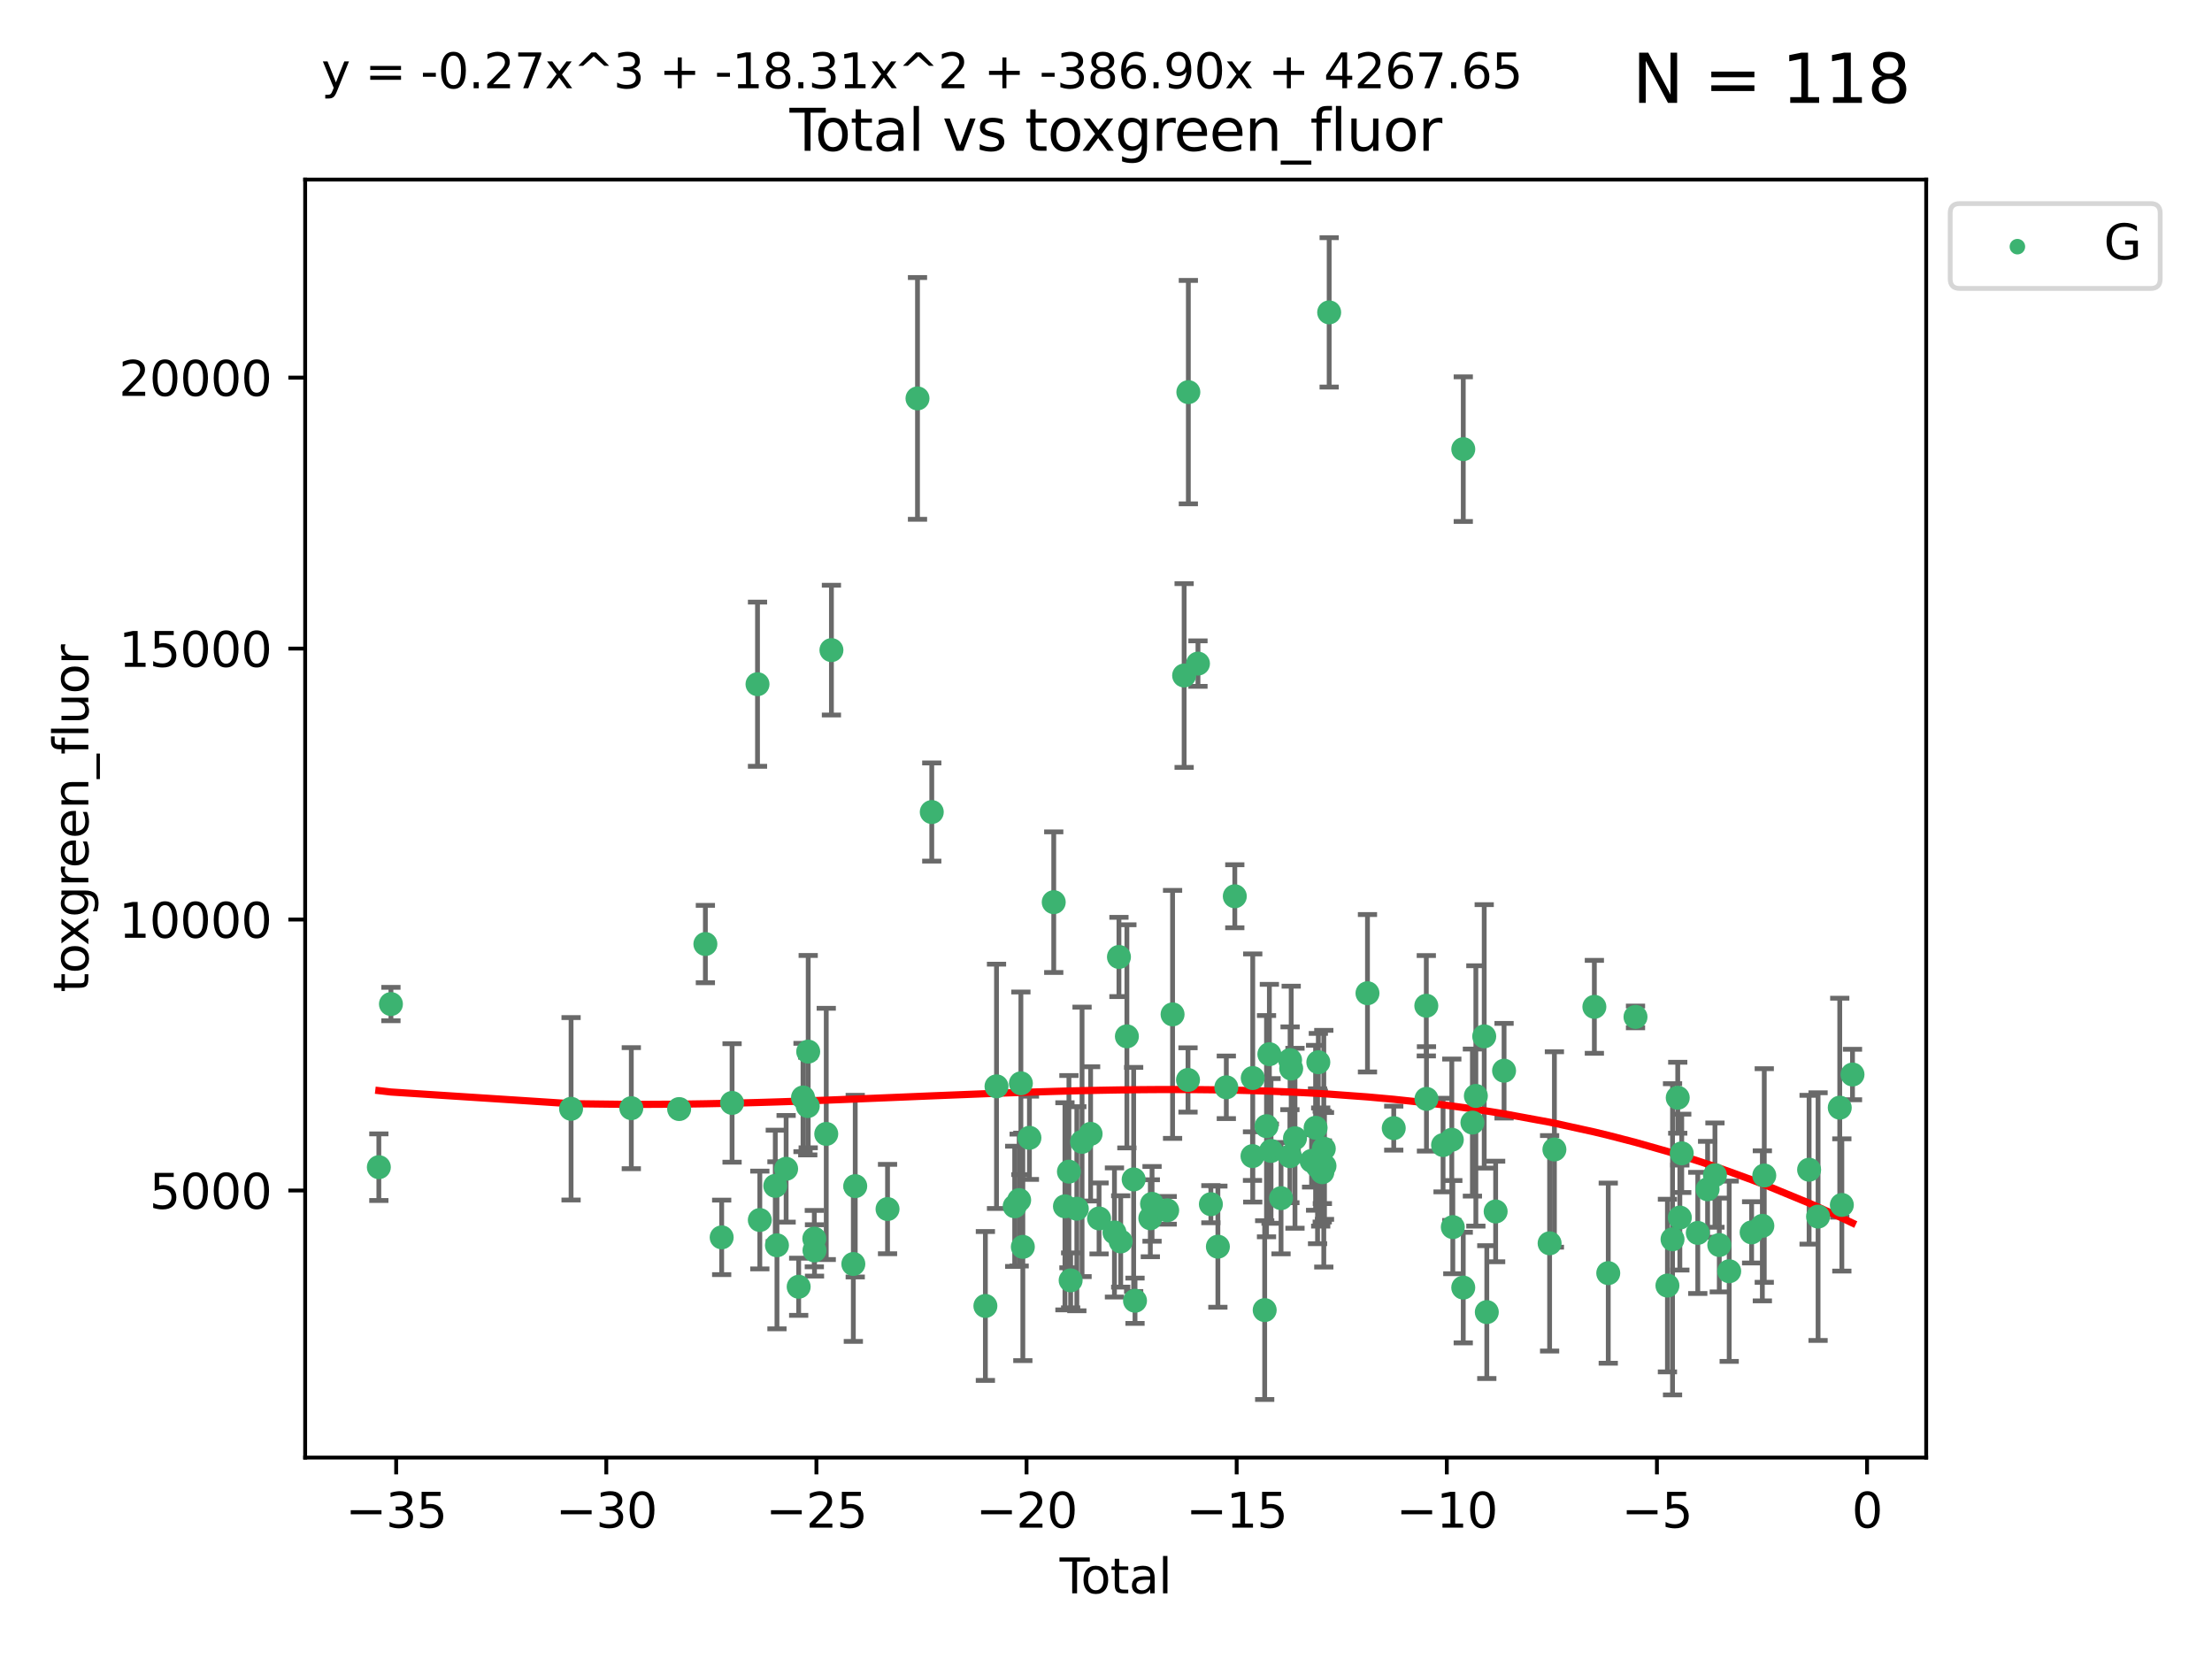 <?xml version="1.0" encoding="utf-8" standalone="no"?>
<!DOCTYPE svg PUBLIC "-//W3C//DTD SVG 1.1//EN"
  "http://www.w3.org/Graphics/SVG/1.1/DTD/svg11.dtd">
<svg xmlns:xlink="http://www.w3.org/1999/xlink" width="460.8pt" height="345.6pt" viewBox="0 0 460.8 345.6" xmlns="http://www.w3.org/2000/svg" version="1.1">
 <defs>
  <style type="text/css">*{stroke-linejoin: round; stroke-linecap: butt}</style>
 </defs>
 <g id="figure_1">
  <g id="patch_1">
   <path d="M 0 345.6 
L 460.8 345.6 
L 460.8 0 
L 0 0 
z
" style="fill: #ffffff"/>
  </g>
  <g id="axes_1">
   <g id="patch_2">
    <path d="M 63.571 303.64 
L 401.26 303.64 
L 401.26 37.411 
L 63.571 37.411 
z
" style="fill: #ffffff"/>
   </g>
   <g id="PathCollection_1">
    <defs>
     <path id="mf09e8a132b" d="M 0 1.118 
C 0.297 1.118 0.581 1 0.791 0.791 
C 1 0.581 1.118 0.297 1.118 0 
C 1.118 -0.297 1 -0.581 0.791 -0.791 
C 0.581 -1 0.297 -1.118 0 -1.118 
C -0.297 -1.118 -0.581 -1 -0.791 -0.791 
C -1 -0.581 -1.118 -0.297 -1.118 0 
C -1.118 0.297 -1 0.581 -0.791 0.791 
C -0.581 1 -0.297 1.118 0 1.118 
z
" style="stroke: #3cb371"/>
    </defs>
    <g clip-path="url(#p888b5329af)">
     <use xlink:href="#mf09e8a132b" x="78.921" y="243.144" style="fill: #3cb371; stroke: #3cb371"/>
     <use xlink:href="#mf09e8a132b" x="81.439" y="209.161" style="fill: #3cb371; stroke: #3cb371"/>
     <use xlink:href="#mf09e8a132b" x="118.965" y="230.982" style="fill: #3cb371; stroke: #3cb371"/>
     <use xlink:href="#mf09e8a132b" x="131.513" y="230.852" style="fill: #3cb371; stroke: #3cb371"/>
     <use xlink:href="#mf09e8a132b" x="141.478" y="231.036" style="fill: #3cb371; stroke: #3cb371"/>
     <use xlink:href="#mf09e8a132b" x="146.943" y="196.658" style="fill: #3cb371; stroke: #3cb371"/>
     <use xlink:href="#mf09e8a132b" x="150.339" y="257.764" style="fill: #3cb371; stroke: #3cb371"/>
     <use xlink:href="#mf09e8a132b" x="152.504" y="229.76" style="fill: #3cb371; stroke: #3cb371"/>
     <use xlink:href="#mf09e8a132b" x="157.803" y="142.531" style="fill: #3cb371; stroke: #3cb371"/>
     <use xlink:href="#mf09e8a132b" x="158.285" y="254.152" style="fill: #3cb371; stroke: #3cb371"/>
     <use xlink:href="#mf09e8a132b" x="161.507" y="247.038" style="fill: #3cb371; stroke: #3cb371"/>
     <use xlink:href="#mf09e8a132b" x="161.855" y="259.418" style="fill: #3cb371; stroke: #3cb371"/>
     <use xlink:href="#mf09e8a132b" x="163.764" y="243.483" style="fill: #3cb371; stroke: #3cb371"/>
     <use xlink:href="#mf09e8a132b" x="166.38" y="268.056" style="fill: #3cb371; stroke: #3cb371"/>
     <use xlink:href="#mf09e8a132b" x="167.284" y="228.626" style="fill: #3cb371; stroke: #3cb371"/>
     <use xlink:href="#mf09e8a132b" x="168.272" y="230.415" style="fill: #3cb371; stroke: #3cb371"/>
     <use xlink:href="#mf09e8a132b" x="168.363" y="219.072" style="fill: #3cb371; stroke: #3cb371"/>
     <use xlink:href="#mf09e8a132b" x="169.637" y="258.031" style="fill: #3cb371; stroke: #3cb371"/>
     <use xlink:href="#mf09e8a132b" x="169.674" y="260.483" style="fill: #3cb371; stroke: #3cb371"/>
     <use xlink:href="#mf09e8a132b" x="172.124" y="236.216" style="fill: #3cb371; stroke: #3cb371"/>
     <use xlink:href="#mf09e8a132b" x="173.202" y="135.43" style="fill: #3cb371; stroke: #3cb371"/>
     <use xlink:href="#mf09e8a132b" x="177.766" y="263.311" style="fill: #3cb371; stroke: #3cb371"/>
     <use xlink:href="#mf09e8a132b" x="178.161" y="247.096" style="fill: #3cb371; stroke: #3cb371"/>
     <use xlink:href="#mf09e8a132b" x="184.891" y="251.869" style="fill: #3cb371; stroke: #3cb371"/>
     <use xlink:href="#mf09e8a132b" x="191.132" y="82.996" style="fill: #3cb371; stroke: #3cb371"/>
     <use xlink:href="#mf09e8a132b" x="194.105" y="169.162" style="fill: #3cb371; stroke: #3cb371"/>
     <use xlink:href="#mf09e8a132b" x="205.275" y="272.056" style="fill: #3cb371; stroke: #3cb371"/>
     <use xlink:href="#mf09e8a132b" x="207.592" y="226.303" style="fill: #3cb371; stroke: #3cb371"/>
     <use xlink:href="#mf09e8a132b" x="211.38" y="251.298" style="fill: #3cb371; stroke: #3cb371"/>
     <use xlink:href="#mf09e8a132b" x="212.309" y="249.993" style="fill: #3cb371; stroke: #3cb371"/>
     <use xlink:href="#mf09e8a132b" x="212.67" y="225.674" style="fill: #3cb371; stroke: #3cb371"/>
     <use xlink:href="#mf09e8a132b" x="213.076" y="259.745" style="fill: #3cb371; stroke: #3cb371"/>
     <use xlink:href="#mf09e8a132b" x="214.447" y="237.024" style="fill: #3cb371; stroke: #3cb371"/>
     <use xlink:href="#mf09e8a132b" x="219.513" y="187.938" style="fill: #3cb371; stroke: #3cb371"/>
     <use xlink:href="#mf09e8a132b" x="221.848" y="251.299" style="fill: #3cb371; stroke: #3cb371"/>
     <use xlink:href="#mf09e8a132b" x="222.677" y="244.076" style="fill: #3cb371; stroke: #3cb371"/>
     <use xlink:href="#mf09e8a132b" x="223.035" y="266.72" style="fill: #3cb371; stroke: #3cb371"/>
     <use xlink:href="#mf09e8a132b" x="224.325" y="251.805" style="fill: #3cb371; stroke: #3cb371"/>
     <use xlink:href="#mf09e8a132b" x="225.412" y="237.871" style="fill: #3cb371; stroke: #3cb371"/>
     <use xlink:href="#mf09e8a132b" x="227.194" y="236.204" style="fill: #3cb371; stroke: #3cb371"/>
     <use xlink:href="#mf09e8a132b" x="228.956" y="253.824" style="fill: #3cb371; stroke: #3cb371"/>
     <use xlink:href="#mf09e8a132b" x="232.161" y="256.746" style="fill: #3cb371; stroke: #3cb371"/>
     <use xlink:href="#mf09e8a132b" x="233.097" y="199.352" style="fill: #3cb371; stroke: #3cb371"/>
     <use xlink:href="#mf09e8a132b" x="233.463" y="258.617" style="fill: #3cb371; stroke: #3cb371"/>
     <use xlink:href="#mf09e8a132b" x="234.751" y="215.889" style="fill: #3cb371; stroke: #3cb371"/>
     <use xlink:href="#mf09e8a132b" x="236.162" y="245.698" style="fill: #3cb371; stroke: #3cb371"/>
     <use xlink:href="#mf09e8a132b" x="236.445" y="270.97" style="fill: #3cb371; stroke: #3cb371"/>
     <use xlink:href="#mf09e8a132b" x="239.635" y="253.784" style="fill: #3cb371; stroke: #3cb371"/>
     <use xlink:href="#mf09e8a132b" x="239.993" y="250.785" style="fill: #3cb371; stroke: #3cb371"/>
     <use xlink:href="#mf09e8a132b" x="243.147" y="252.133" style="fill: #3cb371; stroke: #3cb371"/>
     <use xlink:href="#mf09e8a132b" x="244.269" y="211.311" style="fill: #3cb371; stroke: #3cb371"/>
     <use xlink:href="#mf09e8a132b" x="246.676" y="140.72" style="fill: #3cb371; stroke: #3cb371"/>
     <use xlink:href="#mf09e8a132b" x="247.484" y="224.973" style="fill: #3cb371; stroke: #3cb371"/>
     <use xlink:href="#mf09e8a132b" x="247.554" y="81.688" style="fill: #3cb371; stroke: #3cb371"/>
     <use xlink:href="#mf09e8a132b" x="249.56" y="138.241" style="fill: #3cb371; stroke: #3cb371"/>
     <use xlink:href="#mf09e8a132b" x="252.248" y="250.855" style="fill: #3cb371; stroke: #3cb371"/>
     <use xlink:href="#mf09e8a132b" x="253.707" y="259.705" style="fill: #3cb371; stroke: #3cb371"/>
     <use xlink:href="#mf09e8a132b" x="255.465" y="226.506" style="fill: #3cb371; stroke: #3cb371"/>
     <use xlink:href="#mf09e8a132b" x="257.231" y="186.708" style="fill: #3cb371; stroke: #3cb371"/>
     <use xlink:href="#mf09e8a132b" x="260.919" y="240.838" style="fill: #3cb371; stroke: #3cb371"/>
     <use xlink:href="#mf09e8a132b" x="260.969" y="224.568" style="fill: #3cb371; stroke: #3cb371"/>
     <use xlink:href="#mf09e8a132b" x="263.458" y="272.917" style="fill: #3cb371; stroke: #3cb371"/>
     <use xlink:href="#mf09e8a132b" x="263.838" y="234.601" style="fill: #3cb371; stroke: #3cb371"/>
     <use xlink:href="#mf09e8a132b" x="264.433" y="219.607" style="fill: #3cb371; stroke: #3cb371"/>
     <use xlink:href="#mf09e8a132b" x="264.781" y="239.76" style="fill: #3cb371; stroke: #3cb371"/>
     <use xlink:href="#mf09e8a132b" x="266.864" y="249.597" style="fill: #3cb371; stroke: #3cb371"/>
     <use xlink:href="#mf09e8a132b" x="268.708" y="240.853" style="fill: #3cb371; stroke: #3cb371"/>
     <use xlink:href="#mf09e8a132b" x="268.75" y="220.829" style="fill: #3cb371; stroke: #3cb371"/>
     <use xlink:href="#mf09e8a132b" x="268.979" y="222.599" style="fill: #3cb371; stroke: #3cb371"/>
     <use xlink:href="#mf09e8a132b" x="269.769" y="237.118" style="fill: #3cb371; stroke: #3cb371"/>
     <use xlink:href="#mf09e8a132b" x="273.228" y="241.832" style="fill: #3cb371; stroke: #3cb371"/>
     <use xlink:href="#mf09e8a132b" x="274.064" y="234.94" style="fill: #3cb371; stroke: #3cb371"/>
     <use xlink:href="#mf09e8a132b" x="274.47" y="242.955" style="fill: #3cb371; stroke: #3cb371"/>
     <use xlink:href="#mf09e8a132b" x="274.632" y="221.282" style="fill: #3cb371; stroke: #3cb371"/>
     <use xlink:href="#mf09e8a132b" x="275.126" y="243.113" style="fill: #3cb371; stroke: #3cb371"/>
     <use xlink:href="#mf09e8a132b" x="275.448" y="243.028" style="fill: #3cb371; stroke: #3cb371"/>
     <use xlink:href="#mf09e8a132b" x="275.474" y="244.194" style="fill: #3cb371; stroke: #3cb371"/>
     <use xlink:href="#mf09e8a132b" x="275.77" y="239.292" style="fill: #3cb371; stroke: #3cb371"/>
     <use xlink:href="#mf09e8a132b" x="275.916" y="242.882" style="fill: #3cb371; stroke: #3cb371"/>
     <use xlink:href="#mf09e8a132b" x="276.89" y="65.072" style="fill: #3cb371; stroke: #3cb371"/>
     <use xlink:href="#mf09e8a132b" x="284.871" y="206.91" style="fill: #3cb371; stroke: #3cb371"/>
     <use xlink:href="#mf09e8a132b" x="290.343" y="235.011" style="fill: #3cb371; stroke: #3cb371"/>
     <use xlink:href="#mf09e8a132b" x="297.126" y="209.515" style="fill: #3cb371; stroke: #3cb371"/>
     <use xlink:href="#mf09e8a132b" x="297.159" y="228.915" style="fill: #3cb371; stroke: #3cb371"/>
     <use xlink:href="#mf09e8a132b" x="300.617" y="238.537" style="fill: #3cb371; stroke: #3cb371"/>
     <use xlink:href="#mf09e8a132b" x="302.438" y="237.428" style="fill: #3cb371; stroke: #3cb371"/>
     <use xlink:href="#mf09e8a132b" x="302.647" y="255.63" style="fill: #3cb371; stroke: #3cb371"/>
     <use xlink:href="#mf09e8a132b" x="304.822" y="268.229" style="fill: #3cb371; stroke: #3cb371"/>
     <use xlink:href="#mf09e8a132b" x="304.827" y="93.566" style="fill: #3cb371; stroke: #3cb371"/>
     <use xlink:href="#mf09e8a132b" x="306.731" y="233.855" style="fill: #3cb371; stroke: #3cb371"/>
     <use xlink:href="#mf09e8a132b" x="307.449" y="228.3" style="fill: #3cb371; stroke: #3cb371"/>
     <use xlink:href="#mf09e8a132b" x="309.189" y="215.894" style="fill: #3cb371; stroke: #3cb371"/>
     <use xlink:href="#mf09e8a132b" x="309.728" y="273.335" style="fill: #3cb371; stroke: #3cb371"/>
     <use xlink:href="#mf09e8a132b" x="311.571" y="252.374" style="fill: #3cb371; stroke: #3cb371"/>
     <use xlink:href="#mf09e8a132b" x="313.325" y="223.048" style="fill: #3cb371; stroke: #3cb371"/>
     <use xlink:href="#mf09e8a132b" x="322.813" y="259.003" style="fill: #3cb371; stroke: #3cb371"/>
     <use xlink:href="#mf09e8a132b" x="323.811" y="239.456" style="fill: #3cb371; stroke: #3cb371"/>
     <use xlink:href="#mf09e8a132b" x="332.136" y="209.742" style="fill: #3cb371; stroke: #3cb371"/>
     <use xlink:href="#mf09e8a132b" x="335.029" y="265.217" style="fill: #3cb371; stroke: #3cb371"/>
     <use xlink:href="#mf09e8a132b" x="340.705" y="211.842" style="fill: #3cb371; stroke: #3cb371"/>
     <use xlink:href="#mf09e8a132b" x="347.357" y="267.807" style="fill: #3cb371; stroke: #3cb371"/>
     <use xlink:href="#mf09e8a132b" x="348.42" y="258.166" style="fill: #3cb371; stroke: #3cb371"/>
     <use xlink:href="#mf09e8a132b" x="349.503" y="228.682" style="fill: #3cb371; stroke: #3cb371"/>
     <use xlink:href="#mf09e8a132b" x="349.942" y="253.643" style="fill: #3cb371; stroke: #3cb371"/>
     <use xlink:href="#mf09e8a132b" x="350.336" y="240.263" style="fill: #3cb371; stroke: #3cb371"/>
     <use xlink:href="#mf09e8a132b" x="353.679" y="256.84" style="fill: #3cb371; stroke: #3cb371"/>
     <use xlink:href="#mf09e8a132b" x="355.722" y="247.749" style="fill: #3cb371; stroke: #3cb371"/>
     <use xlink:href="#mf09e8a132b" x="357.256" y="244.798" style="fill: #3cb371; stroke: #3cb371"/>
     <use xlink:href="#mf09e8a132b" x="358.159" y="259.36" style="fill: #3cb371; stroke: #3cb371"/>
     <use xlink:href="#mf09e8a132b" x="360.224" y="264.823" style="fill: #3cb371; stroke: #3cb371"/>
     <use xlink:href="#mf09e8a132b" x="364.896" y="256.723" style="fill: #3cb371; stroke: #3cb371"/>
     <use xlink:href="#mf09e8a132b" x="367.13" y="255.363" style="fill: #3cb371; stroke: #3cb371"/>
     <use xlink:href="#mf09e8a132b" x="367.53" y="244.88" style="fill: #3cb371; stroke: #3cb371"/>
     <use xlink:href="#mf09e8a132b" x="376.868" y="243.675" style="fill: #3cb371; stroke: #3cb371"/>
     <use xlink:href="#mf09e8a132b" x="378.737" y="253.438" style="fill: #3cb371; stroke: #3cb371"/>
     <use xlink:href="#mf09e8a132b" x="383.255" y="230.747" style="fill: #3cb371; stroke: #3cb371"/>
     <use xlink:href="#mf09e8a132b" x="383.691" y="251.012" style="fill: #3cb371; stroke: #3cb371"/>
     <use xlink:href="#mf09e8a132b" x="385.911" y="223.838" style="fill: #3cb371; stroke: #3cb371"/>
    </g>
   </g>
   <g id="matplotlib.axis_1">
    <g id="xtick_1">
     <g id="line2d_1">
      <defs>
       <path id="ma35e49d9c7" d="M 0 0 
L 0 3.5 
" style="stroke: #000000; stroke-width: 0.8"/>
      </defs>
      <g>
       <use xlink:href="#ma35e49d9c7" x="82.529" y="303.64" style="stroke: #000000; stroke-width: 0.8"/>
      </g>
     </g>
     <g id="text_1">
      <!-- −35 -->
      <g transform="translate(71.977 318.238)scale(0.1 -0.1)">
       <defs>
        <path id="DejaVuSans-2212" d="M 678 2272 
L 4684 2272 
L 4684 1741 
L 678 1741 
L 678 2272 
z
" transform="scale(0.016)"/>
        <path id="DejaVuSans-33" d="M 2597 2516 
Q 3050 2419 3304 2112 
Q 3559 1806 3559 1356 
Q 3559 666 3084 287 
Q 2609 -91 1734 -91 
Q 1441 -91 1130 -33 
Q 819 25 488 141 
L 488 750 
Q 750 597 1062 519 
Q 1375 441 1716 441 
Q 2309 441 2620 675 
Q 2931 909 2931 1356 
Q 2931 1769 2642 2001 
Q 2353 2234 1838 2234 
L 1294 2234 
L 1294 2753 
L 1863 2753 
Q 2328 2753 2575 2939 
Q 2822 3125 2822 3475 
Q 2822 3834 2567 4026 
Q 2313 4219 1838 4219 
Q 1578 4219 1281 4162 
Q 984 4106 628 3988 
L 628 4550 
Q 988 4650 1302 4700 
Q 1616 4750 1894 4750 
Q 2613 4750 3031 4423 
Q 3450 4097 3450 3541 
Q 3450 3153 3228 2886 
Q 3006 2619 2597 2516 
z
" transform="scale(0.016)"/>
        <path id="DejaVuSans-35" d="M 691 4666 
L 3169 4666 
L 3169 4134 
L 1269 4134 
L 1269 2991 
Q 1406 3038 1543 3061 
Q 1681 3084 1819 3084 
Q 2600 3084 3056 2656 
Q 3513 2228 3513 1497 
Q 3513 744 3044 326 
Q 2575 -91 1722 -91 
Q 1428 -91 1123 -41 
Q 819 9 494 109 
L 494 744 
Q 775 591 1075 516 
Q 1375 441 1709 441 
Q 2250 441 2565 725 
Q 2881 1009 2881 1497 
Q 2881 1984 2565 2268 
Q 2250 2553 1709 2553 
Q 1456 2553 1204 2497 
Q 953 2441 691 2322 
L 691 4666 
z
" transform="scale(0.016)"/>
       </defs>
       <use xlink:href="#DejaVuSans-2212"/>
       <use xlink:href="#DejaVuSans-33" x="83.789"/>
       <use xlink:href="#DejaVuSans-35" x="147.412"/>
      </g>
     </g>
    </g>
    <g id="xtick_2">
     <g id="line2d_2">
      <g>
       <use xlink:href="#ma35e49d9c7" x="126.303" y="303.64" style="stroke: #000000; stroke-width: 0.8"/>
      </g>
     </g>
     <g id="text_2">
      <!-- −30 -->
      <g transform="translate(115.75 318.238)scale(0.1 -0.1)">
       <defs>
        <path id="DejaVuSans-30" d="M 2034 4250 
Q 1547 4250 1301 3770 
Q 1056 3291 1056 2328 
Q 1056 1369 1301 889 
Q 1547 409 2034 409 
Q 2525 409 2770 889 
Q 3016 1369 3016 2328 
Q 3016 3291 2770 3770 
Q 2525 4250 2034 4250 
z
M 2034 4750 
Q 2819 4750 3233 4129 
Q 3647 3509 3647 2328 
Q 3647 1150 3233 529 
Q 2819 -91 2034 -91 
Q 1250 -91 836 529 
Q 422 1150 422 2328 
Q 422 3509 836 4129 
Q 1250 4750 2034 4750 
z
" transform="scale(0.016)"/>
       </defs>
       <use xlink:href="#DejaVuSans-2212"/>
       <use xlink:href="#DejaVuSans-33" x="83.789"/>
       <use xlink:href="#DejaVuSans-30" x="147.412"/>
      </g>
     </g>
    </g>
    <g id="xtick_3">
     <g id="line2d_3">
      <g>
       <use xlink:href="#ma35e49d9c7" x="170.076" y="303.64" style="stroke: #000000; stroke-width: 0.8"/>
      </g>
     </g>
     <g id="text_3">
      <!-- −25 -->
      <g transform="translate(159.524 318.238)scale(0.1 -0.1)">
       <defs>
        <path id="DejaVuSans-32" d="M 1228 531 
L 3431 531 
L 3431 0 
L 469 0 
L 469 531 
Q 828 903 1448 1529 
Q 2069 2156 2228 2338 
Q 2531 2678 2651 2914 
Q 2772 3150 2772 3378 
Q 2772 3750 2511 3984 
Q 2250 4219 1831 4219 
Q 1534 4219 1204 4116 
Q 875 4013 500 3803 
L 500 4441 
Q 881 4594 1212 4672 
Q 1544 4750 1819 4750 
Q 2544 4750 2975 4387 
Q 3406 4025 3406 3419 
Q 3406 3131 3298 2873 
Q 3191 2616 2906 2266 
Q 2828 2175 2409 1742 
Q 1991 1309 1228 531 
z
" transform="scale(0.016)"/>
       </defs>
       <use xlink:href="#DejaVuSans-2212"/>
       <use xlink:href="#DejaVuSans-32" x="83.789"/>
       <use xlink:href="#DejaVuSans-35" x="147.412"/>
      </g>
     </g>
    </g>
    <g id="xtick_4">
     <g id="line2d_4">
      <g>
       <use xlink:href="#ma35e49d9c7" x="213.849" y="303.64" style="stroke: #000000; stroke-width: 0.8"/>
      </g>
     </g>
     <g id="text_4">
      <!-- −20 -->
      <g transform="translate(203.297 318.238)scale(0.1 -0.1)">
       <use xlink:href="#DejaVuSans-2212"/>
       <use xlink:href="#DejaVuSans-32" x="83.789"/>
       <use xlink:href="#DejaVuSans-30" x="147.412"/>
      </g>
     </g>
    </g>
    <g id="xtick_5">
     <g id="line2d_5">
      <g>
       <use xlink:href="#ma35e49d9c7" x="257.622" y="303.64" style="stroke: #000000; stroke-width: 0.8"/>
      </g>
     </g>
     <g id="text_5">
      <!-- −15 -->
      <g transform="translate(247.07 318.238)scale(0.1 -0.1)">
       <defs>
        <path id="DejaVuSans-31" d="M 794 531 
L 1825 531 
L 1825 4091 
L 703 3866 
L 703 4441 
L 1819 4666 
L 2450 4666 
L 2450 531 
L 3481 531 
L 3481 0 
L 794 0 
L 794 531 
z
" transform="scale(0.016)"/>
       </defs>
       <use xlink:href="#DejaVuSans-2212"/>
       <use xlink:href="#DejaVuSans-31" x="83.789"/>
       <use xlink:href="#DejaVuSans-35" x="147.412"/>
      </g>
     </g>
    </g>
    <g id="xtick_6">
     <g id="line2d_6">
      <g>
       <use xlink:href="#ma35e49d9c7" x="301.396" y="303.64" style="stroke: #000000; stroke-width: 0.8"/>
      </g>
     </g>
     <g id="text_6">
      <!-- −10 -->
      <g transform="translate(290.843 318.238)scale(0.1 -0.1)">
       <use xlink:href="#DejaVuSans-2212"/>
       <use xlink:href="#DejaVuSans-31" x="83.789"/>
       <use xlink:href="#DejaVuSans-30" x="147.412"/>
      </g>
     </g>
    </g>
    <g id="xtick_7">
     <g id="line2d_7">
      <g>
       <use xlink:href="#ma35e49d9c7" x="345.169" y="303.64" style="stroke: #000000; stroke-width: 0.8"/>
      </g>
     </g>
     <g id="text_7">
      <!-- −5 -->
      <g transform="translate(337.798 318.238)scale(0.1 -0.1)">
       <use xlink:href="#DejaVuSans-2212"/>
       <use xlink:href="#DejaVuSans-35" x="83.789"/>
      </g>
     </g>
    </g>
    <g id="xtick_8">
     <g id="line2d_8">
      <g>
       <use xlink:href="#ma35e49d9c7" x="388.942" y="303.64" style="stroke: #000000; stroke-width: 0.8"/>
      </g>
     </g>
     <g id="text_8">
      <!-- 0 -->
      <g transform="translate(385.761 318.238)scale(0.1 -0.1)">
       <use xlink:href="#DejaVuSans-30"/>
      </g>
     </g>
    </g>
    <g id="text_9">
     <!-- Total -->
     <g transform="translate(220.739 331.917)scale(0.1 -0.1)">
      <defs>
       <path id="DejaVuSans-54" d="M -19 4666 
L 3928 4666 
L 3928 4134 
L 2272 4134 
L 2272 0 
L 1638 0 
L 1638 4134 
L -19 4134 
L -19 4666 
z
" transform="scale(0.016)"/>
       <path id="DejaVuSans-6f" d="M 1959 3097 
Q 1497 3097 1228 2736 
Q 959 2375 959 1747 
Q 959 1119 1226 758 
Q 1494 397 1959 397 
Q 2419 397 2687 759 
Q 2956 1122 2956 1747 
Q 2956 2369 2687 2733 
Q 2419 3097 1959 3097 
z
M 1959 3584 
Q 2709 3584 3137 3096 
Q 3566 2609 3566 1747 
Q 3566 888 3137 398 
Q 2709 -91 1959 -91 
Q 1206 -91 779 398 
Q 353 888 353 1747 
Q 353 2609 779 3096 
Q 1206 3584 1959 3584 
z
" transform="scale(0.016)"/>
       <path id="DejaVuSans-74" d="M 1172 4494 
L 1172 3500 
L 2356 3500 
L 2356 3053 
L 1172 3053 
L 1172 1153 
Q 1172 725 1289 603 
Q 1406 481 1766 481 
L 2356 481 
L 2356 0 
L 1766 0 
Q 1100 0 847 248 
Q 594 497 594 1153 
L 594 3053 
L 172 3053 
L 172 3500 
L 594 3500 
L 594 4494 
L 1172 4494 
z
" transform="scale(0.016)"/>
       <path id="DejaVuSans-61" d="M 2194 1759 
Q 1497 1759 1228 1600 
Q 959 1441 959 1056 
Q 959 750 1161 570 
Q 1363 391 1709 391 
Q 2188 391 2477 730 
Q 2766 1069 2766 1631 
L 2766 1759 
L 2194 1759 
z
M 3341 1997 
L 3341 0 
L 2766 0 
L 2766 531 
Q 2569 213 2275 61 
Q 1981 -91 1556 -91 
Q 1019 -91 701 211 
Q 384 513 384 1019 
Q 384 1609 779 1909 
Q 1175 2209 1959 2209 
L 2766 2209 
L 2766 2266 
Q 2766 2663 2505 2880 
Q 2244 3097 1772 3097 
Q 1472 3097 1187 3025 
Q 903 2953 641 2809 
L 641 3341 
Q 956 3463 1253 3523 
Q 1550 3584 1831 3584 
Q 2591 3584 2966 3190 
Q 3341 2797 3341 1997 
z
" transform="scale(0.016)"/>
       <path id="DejaVuSans-6c" d="M 603 4863 
L 1178 4863 
L 1178 0 
L 603 0 
L 603 4863 
z
" transform="scale(0.016)"/>
      </defs>
      <use xlink:href="#DejaVuSans-54"/>
      <use xlink:href="#DejaVuSans-6f" x="44.084"/>
      <use xlink:href="#DejaVuSans-74" x="105.266"/>
      <use xlink:href="#DejaVuSans-61" x="144.475"/>
      <use xlink:href="#DejaVuSans-6c" x="205.754"/>
     </g>
    </g>
   </g>
   <g id="matplotlib.axis_2">
    <g id="ytick_1">
     <g id="line2d_9">
      <defs>
       <path id="m460d4f2e2f" d="M 0 0 
L -3.5 0 
" style="stroke: #000000; stroke-width: 0.8"/>
      </defs>
      <g>
       <use xlink:href="#m460d4f2e2f" x="63.571" y="248.001" style="stroke: #000000; stroke-width: 0.8"/>
      </g>
     </g>
     <g id="text_10">
      <!-- 5000 -->
      <g transform="translate(31.121 251.8)scale(0.1 -0.1)">
       <use xlink:href="#DejaVuSans-35"/>
       <use xlink:href="#DejaVuSans-30" x="63.623"/>
       <use xlink:href="#DejaVuSans-30" x="127.246"/>
       <use xlink:href="#DejaVuSans-30" x="190.869"/>
      </g>
     </g>
    </g>
    <g id="ytick_2">
     <g id="line2d_10">
      <g>
       <use xlink:href="#m460d4f2e2f" x="63.571" y="191.557" style="stroke: #000000; stroke-width: 0.8"/>
      </g>
     </g>
     <g id="text_11">
      <!-- 10000 -->
      <g transform="translate(24.759 195.356)scale(0.1 -0.1)">
       <use xlink:href="#DejaVuSans-31"/>
       <use xlink:href="#DejaVuSans-30" x="63.623"/>
       <use xlink:href="#DejaVuSans-30" x="127.246"/>
       <use xlink:href="#DejaVuSans-30" x="190.869"/>
       <use xlink:href="#DejaVuSans-30" x="254.492"/>
      </g>
     </g>
    </g>
    <g id="ytick_3">
     <g id="line2d_11">
      <g>
       <use xlink:href="#m460d4f2e2f" x="63.571" y="135.113" style="stroke: #000000; stroke-width: 0.8"/>
      </g>
     </g>
     <g id="text_12">
      <!-- 15000 -->
      <g transform="translate(24.759 138.912)scale(0.1 -0.1)">
       <use xlink:href="#DejaVuSans-31"/>
       <use xlink:href="#DejaVuSans-35" x="63.623"/>
       <use xlink:href="#DejaVuSans-30" x="127.246"/>
       <use xlink:href="#DejaVuSans-30" x="190.869"/>
       <use xlink:href="#DejaVuSans-30" x="254.492"/>
      </g>
     </g>
    </g>
    <g id="ytick_4">
     <g id="line2d_12">
      <g>
       <use xlink:href="#m460d4f2e2f" x="63.571" y="78.669" style="stroke: #000000; stroke-width: 0.8"/>
      </g>
     </g>
     <g id="text_13">
      <!-- 20000 -->
      <g transform="translate(24.759 82.468)scale(0.1 -0.1)">
       <use xlink:href="#DejaVuSans-32"/>
       <use xlink:href="#DejaVuSans-30" x="63.623"/>
       <use xlink:href="#DejaVuSans-30" x="127.246"/>
       <use xlink:href="#DejaVuSans-30" x="190.869"/>
       <use xlink:href="#DejaVuSans-30" x="254.492"/>
      </g>
     </g>
    </g>
    <g id="text_14">
     <!-- toxgreen_fluor -->
     <g transform="translate(18.401 206.72)rotate(-90)scale(0.1 -0.1)">
      <defs>
       <path id="DejaVuSans-78" d="M 3513 3500 
L 2247 1797 
L 3578 0 
L 2900 0 
L 1881 1375 
L 863 0 
L 184 0 
L 1544 1831 
L 300 3500 
L 978 3500 
L 1906 2253 
L 2834 3500 
L 3513 3500 
z
" transform="scale(0.016)"/>
       <path id="DejaVuSans-67" d="M 2906 1791 
Q 2906 2416 2648 2759 
Q 2391 3103 1925 3103 
Q 1463 3103 1205 2759 
Q 947 2416 947 1791 
Q 947 1169 1205 825 
Q 1463 481 1925 481 
Q 2391 481 2648 825 
Q 2906 1169 2906 1791 
z
M 3481 434 
Q 3481 -459 3084 -895 
Q 2688 -1331 1869 -1331 
Q 1566 -1331 1297 -1286 
Q 1028 -1241 775 -1147 
L 775 -588 
Q 1028 -725 1275 -790 
Q 1522 -856 1778 -856 
Q 2344 -856 2625 -561 
Q 2906 -266 2906 331 
L 2906 616 
Q 2728 306 2450 153 
Q 2172 0 1784 0 
Q 1141 0 747 490 
Q 353 981 353 1791 
Q 353 2603 747 3093 
Q 1141 3584 1784 3584 
Q 2172 3584 2450 3431 
Q 2728 3278 2906 2969 
L 2906 3500 
L 3481 3500 
L 3481 434 
z
" transform="scale(0.016)"/>
       <path id="DejaVuSans-72" d="M 2631 2963 
Q 2534 3019 2420 3045 
Q 2306 3072 2169 3072 
Q 1681 3072 1420 2755 
Q 1159 2438 1159 1844 
L 1159 0 
L 581 0 
L 581 3500 
L 1159 3500 
L 1159 2956 
Q 1341 3275 1631 3429 
Q 1922 3584 2338 3584 
Q 2397 3584 2469 3576 
Q 2541 3569 2628 3553 
L 2631 2963 
z
" transform="scale(0.016)"/>
       <path id="DejaVuSans-65" d="M 3597 1894 
L 3597 1613 
L 953 1613 
Q 991 1019 1311 708 
Q 1631 397 2203 397 
Q 2534 397 2845 478 
Q 3156 559 3463 722 
L 3463 178 
Q 3153 47 2828 -22 
Q 2503 -91 2169 -91 
Q 1331 -91 842 396 
Q 353 884 353 1716 
Q 353 2575 817 3079 
Q 1281 3584 2069 3584 
Q 2775 3584 3186 3129 
Q 3597 2675 3597 1894 
z
M 3022 2063 
Q 3016 2534 2758 2815 
Q 2500 3097 2075 3097 
Q 1594 3097 1305 2825 
Q 1016 2553 972 2059 
L 3022 2063 
z
" transform="scale(0.016)"/>
       <path id="DejaVuSans-6e" d="M 3513 2113 
L 3513 0 
L 2938 0 
L 2938 2094 
Q 2938 2591 2744 2837 
Q 2550 3084 2163 3084 
Q 1697 3084 1428 2787 
Q 1159 2491 1159 1978 
L 1159 0 
L 581 0 
L 581 3500 
L 1159 3500 
L 1159 2956 
Q 1366 3272 1645 3428 
Q 1925 3584 2291 3584 
Q 2894 3584 3203 3211 
Q 3513 2838 3513 2113 
z
" transform="scale(0.016)"/>
       <path id="DejaVuSans-5f" d="M 3263 -1063 
L 3263 -1509 
L -63 -1509 
L -63 -1063 
L 3263 -1063 
z
" transform="scale(0.016)"/>
       <path id="DejaVuSans-66" d="M 2375 4863 
L 2375 4384 
L 1825 4384 
Q 1516 4384 1395 4259 
Q 1275 4134 1275 3809 
L 1275 3500 
L 2222 3500 
L 2222 3053 
L 1275 3053 
L 1275 0 
L 697 0 
L 697 3053 
L 147 3053 
L 147 3500 
L 697 3500 
L 697 3744 
Q 697 4328 969 4595 
Q 1241 4863 1831 4863 
L 2375 4863 
z
" transform="scale(0.016)"/>
       <path id="DejaVuSans-75" d="M 544 1381 
L 544 3500 
L 1119 3500 
L 1119 1403 
Q 1119 906 1312 657 
Q 1506 409 1894 409 
Q 2359 409 2629 706 
Q 2900 1003 2900 1516 
L 2900 3500 
L 3475 3500 
L 3475 0 
L 2900 0 
L 2900 538 
Q 2691 219 2414 64 
Q 2138 -91 1772 -91 
Q 1169 -91 856 284 
Q 544 659 544 1381 
z
M 1991 3584 
L 1991 3584 
z
" transform="scale(0.016)"/>
      </defs>
      <use xlink:href="#DejaVuSans-74"/>
      <use xlink:href="#DejaVuSans-6f" x="39.209"/>
      <use xlink:href="#DejaVuSans-78" x="97.266"/>
      <use xlink:href="#DejaVuSans-67" x="156.445"/>
      <use xlink:href="#DejaVuSans-72" x="219.922"/>
      <use xlink:href="#DejaVuSans-65" x="258.785"/>
      <use xlink:href="#DejaVuSans-65" x="320.309"/>
      <use xlink:href="#DejaVuSans-6e" x="381.832"/>
      <use xlink:href="#DejaVuSans-5f" x="445.211"/>
      <use xlink:href="#DejaVuSans-66" x="495.211"/>
      <use xlink:href="#DejaVuSans-6c" x="530.416"/>
      <use xlink:href="#DejaVuSans-75" x="558.199"/>
      <use xlink:href="#DejaVuSans-6f" x="621.578"/>
      <use xlink:href="#DejaVuSans-72" x="682.76"/>
     </g>
    </g>
   </g>
   <g id="LineCollection_1">
    <path d="M 78.921 250.085 
L 78.921 236.204 
" clip-path="url(#p888b5329af)" style="fill: none; stroke: #696969"/>
    <path d="M 81.439 212.638 
L 81.439 205.683 
" clip-path="url(#p888b5329af)" style="fill: none; stroke: #696969"/>
    <path d="M 118.965 249.983 
L 118.965 211.98 
" clip-path="url(#p888b5329af)" style="fill: none; stroke: #696969"/>
    <path d="M 131.513 243.461 
L 131.513 218.243 
" clip-path="url(#p888b5329af)" style="fill: none; stroke: #696969"/>
    <path d="M 141.478 231.995 
L 141.478 230.077 
" clip-path="url(#p888b5329af)" style="fill: none; stroke: #696969"/>
    <path d="M 146.943 204.716 
L 146.943 188.6 
" clip-path="url(#p888b5329af)" style="fill: none; stroke: #696969"/>
    <path d="M 150.339 265.523 
L 150.339 250.005 
" clip-path="url(#p888b5329af)" style="fill: none; stroke: #696969"/>
    <path d="M 152.504 242.104 
L 152.504 217.415 
" clip-path="url(#p888b5329af)" style="fill: none; stroke: #696969"/>
    <path d="M 157.803 159.634 
L 157.803 125.429 
" clip-path="url(#p888b5329af)" style="fill: none; stroke: #696969"/>
    <path d="M 158.285 264.337 
L 158.285 243.967 
" clip-path="url(#p888b5329af)" style="fill: none; stroke: #696969"/>
    <path d="M 161.507 258.637 
L 161.507 235.44 
" clip-path="url(#p888b5329af)" style="fill: none; stroke: #696969"/>
    <path d="M 161.855 276.818 
L 161.855 242.019 
" clip-path="url(#p888b5329af)" style="fill: none; stroke: #696969"/>
    <path d="M 163.764 254.592 
L 163.764 232.373 
" clip-path="url(#p888b5329af)" style="fill: none; stroke: #696969"/>
    <path d="M 166.38 274.01 
L 166.38 262.103 
" clip-path="url(#p888b5329af)" style="fill: none; stroke: #696969"/>
    <path d="M 167.284 239.913 
L 167.284 217.34 
" clip-path="url(#p888b5329af)" style="fill: none; stroke: #696969"/>
    <path d="M 168.272 240.586 
L 168.272 220.245 
" clip-path="url(#p888b5329af)" style="fill: none; stroke: #696969"/>
    <path d="M 168.363 239.103 
L 168.363 199.041 
" clip-path="url(#p888b5329af)" style="fill: none; stroke: #696969"/>
    <path d="M 169.637 263.903 
L 169.637 252.158 
" clip-path="url(#p888b5329af)" style="fill: none; stroke: #696969"/>
    <path d="M 169.674 265.829 
L 169.674 255.136 
" clip-path="url(#p888b5329af)" style="fill: none; stroke: #696969"/>
    <path d="M 172.124 262.386 
L 172.124 210.046 
" clip-path="url(#p888b5329af)" style="fill: none; stroke: #696969"/>
    <path d="M 173.202 148.947 
L 173.202 121.913 
" clip-path="url(#p888b5329af)" style="fill: none; stroke: #696969"/>
    <path d="M 177.766 279.432 
L 177.766 247.19 
" clip-path="url(#p888b5329af)" style="fill: none; stroke: #696969"/>
    <path d="M 178.161 266.02 
L 178.161 228.172 
" clip-path="url(#p888b5329af)" style="fill: none; stroke: #696969"/>
    <path d="M 184.891 261.179 
L 184.891 242.56 
" clip-path="url(#p888b5329af)" style="fill: none; stroke: #696969"/>
    <path d="M 191.132 108.175 
L 191.132 57.817 
" clip-path="url(#p888b5329af)" style="fill: none; stroke: #696969"/>
    <path d="M 194.105 179.39 
L 194.105 158.934 
" clip-path="url(#p888b5329af)" style="fill: none; stroke: #696969"/>
    <path d="M 205.275 287.564 
L 205.275 256.548 
" clip-path="url(#p888b5329af)" style="fill: none; stroke: #696969"/>
    <path d="M 207.592 251.751 
L 207.592 200.854 
" clip-path="url(#p888b5329af)" style="fill: none; stroke: #696969"/>
    <path d="M 211.38 263.821 
L 211.38 238.774 
" clip-path="url(#p888b5329af)" style="fill: none; stroke: #696969"/>
    <path d="M 212.309 263.733 
L 212.309 236.253 
" clip-path="url(#p888b5329af)" style="fill: none; stroke: #696969"/>
    <path d="M 212.67 244.696 
L 212.67 206.652 
" clip-path="url(#p888b5329af)" style="fill: none; stroke: #696969"/>
    <path d="M 213.076 283.443 
L 213.076 236.047 
" clip-path="url(#p888b5329af)" style="fill: none; stroke: #696969"/>
    <path d="M 214.447 245.692 
L 214.447 228.356 
" clip-path="url(#p888b5329af)" style="fill: none; stroke: #696969"/>
    <path d="M 219.513 202.587 
L 219.513 173.29 
" clip-path="url(#p888b5329af)" style="fill: none; stroke: #696969"/>
    <path d="M 221.848 272.874 
L 221.848 229.723 
" clip-path="url(#p888b5329af)" style="fill: none; stroke: #696969"/>
    <path d="M 222.677 264.098 
L 222.677 224.053 
" clip-path="url(#p888b5329af)" style="fill: none; stroke: #696969"/>
    <path d="M 223.035 272.44 
L 223.035 261 
" clip-path="url(#p888b5329af)" style="fill: none; stroke: #696969"/>
    <path d="M 224.325 273.061 
L 224.325 230.548 
" clip-path="url(#p888b5329af)" style="fill: none; stroke: #696969"/>
    <path d="M 225.412 265.936 
L 225.412 209.806 
" clip-path="url(#p888b5329af)" style="fill: none; stroke: #696969"/>
    <path d="M 227.194 250.188 
L 227.194 222.221 
" clip-path="url(#p888b5329af)" style="fill: none; stroke: #696969"/>
    <path d="M 228.956 261.214 
L 228.956 246.433 
" clip-path="url(#p888b5329af)" style="fill: none; stroke: #696969"/>
    <path d="M 232.161 270.192 
L 232.161 243.3 
" clip-path="url(#p888b5329af)" style="fill: none; stroke: #696969"/>
    <path d="M 233.097 207.606 
L 233.097 191.098 
" clip-path="url(#p888b5329af)" style="fill: none; stroke: #696969"/>
    <path d="M 233.463 268.133 
L 233.463 249.102 
" clip-path="url(#p888b5329af)" style="fill: none; stroke: #696969"/>
    <path d="M 234.751 239.129 
L 234.751 192.648 
" clip-path="url(#p888b5329af)" style="fill: none; stroke: #696969"/>
    <path d="M 236.162 269.038 
L 236.162 222.359 
" clip-path="url(#p888b5329af)" style="fill: none; stroke: #696969"/>
    <path d="M 236.445 275.689 
L 236.445 266.251 
" clip-path="url(#p888b5329af)" style="fill: none; stroke: #696969"/>
    <path d="M 239.635 261.805 
L 239.635 245.763 
" clip-path="url(#p888b5329af)" style="fill: none; stroke: #696969"/>
    <path d="M 239.993 258.567 
L 239.993 243.004 
" clip-path="url(#p888b5329af)" style="fill: none; stroke: #696969"/>
    <path d="M 243.147 255.015 
L 243.147 249.252 
" clip-path="url(#p888b5329af)" style="fill: none; stroke: #696969"/>
    <path d="M 244.269 237.144 
L 244.269 185.478 
" clip-path="url(#p888b5329af)" style="fill: none; stroke: #696969"/>
    <path d="M 246.676 159.859 
L 246.676 121.58 
" clip-path="url(#p888b5329af)" style="fill: none; stroke: #696969"/>
    <path d="M 247.484 231.668 
L 247.484 218.278 
" clip-path="url(#p888b5329af)" style="fill: none; stroke: #696969"/>
    <path d="M 247.554 104.96 
L 247.554 58.417 
" clip-path="url(#p888b5329af)" style="fill: none; stroke: #696969"/>
    <path d="M 249.56 142.977 
L 249.56 133.504 
" clip-path="url(#p888b5329af)" style="fill: none; stroke: #696969"/>
    <path d="M 252.248 254.72 
L 252.248 246.989 
" clip-path="url(#p888b5329af)" style="fill: none; stroke: #696969"/>
    <path d="M 253.707 272.322 
L 253.707 247.089 
" clip-path="url(#p888b5329af)" style="fill: none; stroke: #696969"/>
    <path d="M 255.465 233.026 
L 255.465 219.987 
" clip-path="url(#p888b5329af)" style="fill: none; stroke: #696969"/>
    <path d="M 257.231 193.274 
L 257.231 180.141 
" clip-path="url(#p888b5329af)" style="fill: none; stroke: #696969"/>
    <path d="M 260.919 245.897 
L 260.919 235.778 
" clip-path="url(#p888b5329af)" style="fill: none; stroke: #696969"/>
    <path d="M 260.969 250.414 
L 260.969 198.723 
" clip-path="url(#p888b5329af)" style="fill: none; stroke: #696969"/>
    <path d="M 263.458 291.539 
L 263.458 254.294 
" clip-path="url(#p888b5329af)" style="fill: none; stroke: #696969"/>
    <path d="M 263.838 257.648 
L 263.838 211.555 
" clip-path="url(#p888b5329af)" style="fill: none; stroke: #696969"/>
    <path d="M 264.433 234.155 
L 264.433 205.059 
" clip-path="url(#p888b5329af)" style="fill: none; stroke: #696969"/>
    <path d="M 264.781 254.829 
L 264.781 224.691 
" clip-path="url(#p888b5329af)" style="fill: none; stroke: #696969"/>
    <path d="M 266.864 261.196 
L 266.864 237.997 
" clip-path="url(#p888b5329af)" style="fill: none; stroke: #696969"/>
    <path d="M 268.708 250.544 
L 268.708 231.162 
" clip-path="url(#p888b5329af)" style="fill: none; stroke: #696969"/>
    <path d="M 268.75 227.739 
L 268.75 213.92 
" clip-path="url(#p888b5329af)" style="fill: none; stroke: #696969"/>
    <path d="M 268.979 239.758 
L 268.979 205.441 
" clip-path="url(#p888b5329af)" style="fill: none; stroke: #696969"/>
    <path d="M 269.769 255.861 
L 269.769 218.375 
" clip-path="url(#p888b5329af)" style="fill: none; stroke: #696969"/>
    <path d="M 273.228 247.292 
L 273.228 236.373 
" clip-path="url(#p888b5329af)" style="fill: none; stroke: #696969"/>
    <path d="M 274.064 252.121 
L 274.064 217.76 
" clip-path="url(#p888b5329af)" style="fill: none; stroke: #696969"/>
    <path d="M 274.47 259.089 
L 274.47 226.821 
" clip-path="url(#p888b5329af)" style="fill: none; stroke: #696969"/>
    <path d="M 274.632 227.282 
L 274.632 215.281 
" clip-path="url(#p888b5329af)" style="fill: none; stroke: #696969"/>
    <path d="M 275.126 255.419 
L 275.126 230.806 
" clip-path="url(#p888b5329af)" style="fill: none; stroke: #696969"/>
    <path d="M 275.448 254.568 
L 275.448 231.487 
" clip-path="url(#p888b5329af)" style="fill: none; stroke: #696969"/>
    <path d="M 275.474 250.725 
L 275.474 237.663 
" clip-path="url(#p888b5329af)" style="fill: none; stroke: #696969"/>
    <path d="M 275.77 263.945 
L 275.77 214.639 
" clip-path="url(#p888b5329af)" style="fill: none; stroke: #696969"/>
    <path d="M 275.916 254.01 
L 275.916 231.754 
" clip-path="url(#p888b5329af)" style="fill: none; stroke: #696969"/>
    <path d="M 276.89 80.632 
L 276.89 49.513 
" clip-path="url(#p888b5329af)" style="fill: none; stroke: #696969"/>
    <path d="M 284.871 223.308 
L 284.871 190.511 
" clip-path="url(#p888b5329af)" style="fill: none; stroke: #696969"/>
    <path d="M 290.343 239.592 
L 290.343 230.43 
" clip-path="url(#p888b5329af)" style="fill: none; stroke: #696969"/>
    <path d="M 297.126 219.969 
L 297.126 199.06 
" clip-path="url(#p888b5329af)" style="fill: none; stroke: #696969"/>
    <path d="M 297.159 239.788 
L 297.159 218.043 
" clip-path="url(#p888b5329af)" style="fill: none; stroke: #696969"/>
    <path d="M 300.617 248.281 
L 300.617 228.792 
" clip-path="url(#p888b5329af)" style="fill: none; stroke: #696969"/>
    <path d="M 302.438 254.236 
L 302.438 220.62 
" clip-path="url(#p888b5329af)" style="fill: none; stroke: #696969"/>
    <path d="M 302.647 265.338 
L 302.647 245.923 
" clip-path="url(#p888b5329af)" style="fill: none; stroke: #696969"/>
    <path d="M 304.822 279.75 
L 304.822 256.709 
" clip-path="url(#p888b5329af)" style="fill: none; stroke: #696969"/>
    <path d="M 304.827 108.631 
L 304.827 78.501 
" clip-path="url(#p888b5329af)" style="fill: none; stroke: #696969"/>
    <path d="M 306.731 249.171 
L 306.731 218.539 
" clip-path="url(#p888b5329af)" style="fill: none; stroke: #696969"/>
    <path d="M 307.449 255.417 
L 307.449 201.183 
" clip-path="url(#p888b5329af)" style="fill: none; stroke: #696969"/>
    <path d="M 309.189 243.332 
L 309.189 188.456 
" clip-path="url(#p888b5329af)" style="fill: none; stroke: #696969"/>
    <path d="M 309.728 287.172 
L 309.728 259.498 
" clip-path="url(#p888b5329af)" style="fill: none; stroke: #696969"/>
    <path d="M 311.571 262.848 
L 311.571 241.9 
" clip-path="url(#p888b5329af)" style="fill: none; stroke: #696969"/>
    <path d="M 313.325 232.906 
L 313.325 213.191 
" clip-path="url(#p888b5329af)" style="fill: none; stroke: #696969"/>
    <path d="M 322.813 281.446 
L 322.813 236.561 
" clip-path="url(#p888b5329af)" style="fill: none; stroke: #696969"/>
    <path d="M 323.811 259.812 
L 323.811 219.099 
" clip-path="url(#p888b5329af)" style="fill: none; stroke: #696969"/>
    <path d="M 332.136 219.423 
L 332.136 200.062 
" clip-path="url(#p888b5329af)" style="fill: none; stroke: #696969"/>
    <path d="M 335.029 283.978 
L 335.029 246.456 
" clip-path="url(#p888b5329af)" style="fill: none; stroke: #696969"/>
    <path d="M 340.705 214.105 
L 340.705 209.579 
" clip-path="url(#p888b5329af)" style="fill: none; stroke: #696969"/>
    <path d="M 347.357 285.786 
L 347.357 249.828 
" clip-path="url(#p888b5329af)" style="fill: none; stroke: #696969"/>
    <path d="M 348.42 290.577 
L 348.42 225.754 
" clip-path="url(#p888b5329af)" style="fill: none; stroke: #696969"/>
    <path d="M 349.503 236.074 
L 349.503 221.29 
" clip-path="url(#p888b5329af)" style="fill: none; stroke: #696969"/>
    <path d="M 349.942 264.575 
L 349.942 242.71 
" clip-path="url(#p888b5329af)" style="fill: none; stroke: #696969"/>
    <path d="M 350.336 248.422 
L 350.336 232.103 
" clip-path="url(#p888b5329af)" style="fill: none; stroke: #696969"/>
    <path d="M 353.679 269.46 
L 353.679 244.221 
" clip-path="url(#p888b5329af)" style="fill: none; stroke: #696969"/>
    <path d="M 355.722 257.732 
L 355.722 237.766 
" clip-path="url(#p888b5329af)" style="fill: none; stroke: #696969"/>
    <path d="M 357.256 255.661 
L 357.256 233.936 
" clip-path="url(#p888b5329af)" style="fill: none; stroke: #696969"/>
    <path d="M 358.159 269.129 
L 358.159 249.591 
" clip-path="url(#p888b5329af)" style="fill: none; stroke: #696969"/>
    <path d="M 360.224 283.603 
L 360.224 246.043 
" clip-path="url(#p888b5329af)" style="fill: none; stroke: #696969"/>
    <path d="M 364.896 263.103 
L 364.896 250.344 
" clip-path="url(#p888b5329af)" style="fill: none; stroke: #696969"/>
    <path d="M 367.13 270.993 
L 367.13 239.732 
" clip-path="url(#p888b5329af)" style="fill: none; stroke: #696969"/>
    <path d="M 367.53 267.131 
L 367.53 222.628 
" clip-path="url(#p888b5329af)" style="fill: none; stroke: #696969"/>
    <path d="M 376.868 259.174 
L 376.868 228.176 
" clip-path="url(#p888b5329af)" style="fill: none; stroke: #696969"/>
    <path d="M 378.737 279.235 
L 378.737 227.641 
" clip-path="url(#p888b5329af)" style="fill: none; stroke: #696969"/>
    <path d="M 383.255 253.552 
L 383.255 207.942 
" clip-path="url(#p888b5329af)" style="fill: none; stroke: #696969"/>
    <path d="M 383.691 264.784 
L 383.691 237.239 
" clip-path="url(#p888b5329af)" style="fill: none; stroke: #696969"/>
    <path d="M 385.911 229.096 
L 385.911 218.581 
" clip-path="url(#p888b5329af)" style="fill: none; stroke: #696969"/>
   </g>
   <g id="line2d_13">
    <defs>
     <path id="mf30f5158e9" d="M 2 0 
L -2 -0 
" style="stroke: #696969"/>
    </defs>
    <g clip-path="url(#p888b5329af)">
     <use xlink:href="#mf30f5158e9" x="78.921" y="250.085" style="fill: #696969; stroke: #696969"/>
     <use xlink:href="#mf30f5158e9" x="81.439" y="212.638" style="fill: #696969; stroke: #696969"/>
     <use xlink:href="#mf30f5158e9" x="118.965" y="249.983" style="fill: #696969; stroke: #696969"/>
     <use xlink:href="#mf30f5158e9" x="131.513" y="243.461" style="fill: #696969; stroke: #696969"/>
     <use xlink:href="#mf30f5158e9" x="141.478" y="231.995" style="fill: #696969; stroke: #696969"/>
     <use xlink:href="#mf30f5158e9" x="146.943" y="204.716" style="fill: #696969; stroke: #696969"/>
     <use xlink:href="#mf30f5158e9" x="150.339" y="265.523" style="fill: #696969; stroke: #696969"/>
     <use xlink:href="#mf30f5158e9" x="152.504" y="242.104" style="fill: #696969; stroke: #696969"/>
     <use xlink:href="#mf30f5158e9" x="157.803" y="159.634" style="fill: #696969; stroke: #696969"/>
     <use xlink:href="#mf30f5158e9" x="158.285" y="264.337" style="fill: #696969; stroke: #696969"/>
     <use xlink:href="#mf30f5158e9" x="161.507" y="258.637" style="fill: #696969; stroke: #696969"/>
     <use xlink:href="#mf30f5158e9" x="161.855" y="276.818" style="fill: #696969; stroke: #696969"/>
     <use xlink:href="#mf30f5158e9" x="163.764" y="254.592" style="fill: #696969; stroke: #696969"/>
     <use xlink:href="#mf30f5158e9" x="166.38" y="274.01" style="fill: #696969; stroke: #696969"/>
     <use xlink:href="#mf30f5158e9" x="167.284" y="239.913" style="fill: #696969; stroke: #696969"/>
     <use xlink:href="#mf30f5158e9" x="168.272" y="240.586" style="fill: #696969; stroke: #696969"/>
     <use xlink:href="#mf30f5158e9" x="168.363" y="239.103" style="fill: #696969; stroke: #696969"/>
     <use xlink:href="#mf30f5158e9" x="169.637" y="263.903" style="fill: #696969; stroke: #696969"/>
     <use xlink:href="#mf30f5158e9" x="169.674" y="265.829" style="fill: #696969; stroke: #696969"/>
     <use xlink:href="#mf30f5158e9" x="172.124" y="262.386" style="fill: #696969; stroke: #696969"/>
     <use xlink:href="#mf30f5158e9" x="173.202" y="148.947" style="fill: #696969; stroke: #696969"/>
     <use xlink:href="#mf30f5158e9" x="177.766" y="279.432" style="fill: #696969; stroke: #696969"/>
     <use xlink:href="#mf30f5158e9" x="178.161" y="266.02" style="fill: #696969; stroke: #696969"/>
     <use xlink:href="#mf30f5158e9" x="184.891" y="261.179" style="fill: #696969; stroke: #696969"/>
     <use xlink:href="#mf30f5158e9" x="191.132" y="108.175" style="fill: #696969; stroke: #696969"/>
     <use xlink:href="#mf30f5158e9" x="194.105" y="179.39" style="fill: #696969; stroke: #696969"/>
     <use xlink:href="#mf30f5158e9" x="205.275" y="287.564" style="fill: #696969; stroke: #696969"/>
     <use xlink:href="#mf30f5158e9" x="207.592" y="251.751" style="fill: #696969; stroke: #696969"/>
     <use xlink:href="#mf30f5158e9" x="211.38" y="263.821" style="fill: #696969; stroke: #696969"/>
     <use xlink:href="#mf30f5158e9" x="212.309" y="263.733" style="fill: #696969; stroke: #696969"/>
     <use xlink:href="#mf30f5158e9" x="212.67" y="244.696" style="fill: #696969; stroke: #696969"/>
     <use xlink:href="#mf30f5158e9" x="213.076" y="283.443" style="fill: #696969; stroke: #696969"/>
     <use xlink:href="#mf30f5158e9" x="214.447" y="245.692" style="fill: #696969; stroke: #696969"/>
     <use xlink:href="#mf30f5158e9" x="219.513" y="202.587" style="fill: #696969; stroke: #696969"/>
     <use xlink:href="#mf30f5158e9" x="221.848" y="272.874" style="fill: #696969; stroke: #696969"/>
     <use xlink:href="#mf30f5158e9" x="222.677" y="264.098" style="fill: #696969; stroke: #696969"/>
     <use xlink:href="#mf30f5158e9" x="223.035" y="272.44" style="fill: #696969; stroke: #696969"/>
     <use xlink:href="#mf30f5158e9" x="224.325" y="273.061" style="fill: #696969; stroke: #696969"/>
     <use xlink:href="#mf30f5158e9" x="225.412" y="265.936" style="fill: #696969; stroke: #696969"/>
     <use xlink:href="#mf30f5158e9" x="227.194" y="250.188" style="fill: #696969; stroke: #696969"/>
     <use xlink:href="#mf30f5158e9" x="228.956" y="261.214" style="fill: #696969; stroke: #696969"/>
     <use xlink:href="#mf30f5158e9" x="232.161" y="270.192" style="fill: #696969; stroke: #696969"/>
     <use xlink:href="#mf30f5158e9" x="233.097" y="207.606" style="fill: #696969; stroke: #696969"/>
     <use xlink:href="#mf30f5158e9" x="233.463" y="268.133" style="fill: #696969; stroke: #696969"/>
     <use xlink:href="#mf30f5158e9" x="234.751" y="239.129" style="fill: #696969; stroke: #696969"/>
     <use xlink:href="#mf30f5158e9" x="236.162" y="269.038" style="fill: #696969; stroke: #696969"/>
     <use xlink:href="#mf30f5158e9" x="236.445" y="275.689" style="fill: #696969; stroke: #696969"/>
     <use xlink:href="#mf30f5158e9" x="239.635" y="261.805" style="fill: #696969; stroke: #696969"/>
     <use xlink:href="#mf30f5158e9" x="239.993" y="258.567" style="fill: #696969; stroke: #696969"/>
     <use xlink:href="#mf30f5158e9" x="243.147" y="255.015" style="fill: #696969; stroke: #696969"/>
     <use xlink:href="#mf30f5158e9" x="244.269" y="237.144" style="fill: #696969; stroke: #696969"/>
     <use xlink:href="#mf30f5158e9" x="246.676" y="159.859" style="fill: #696969; stroke: #696969"/>
     <use xlink:href="#mf30f5158e9" x="247.484" y="231.668" style="fill: #696969; stroke: #696969"/>
     <use xlink:href="#mf30f5158e9" x="247.554" y="104.96" style="fill: #696969; stroke: #696969"/>
     <use xlink:href="#mf30f5158e9" x="249.56" y="142.977" style="fill: #696969; stroke: #696969"/>
     <use xlink:href="#mf30f5158e9" x="252.248" y="254.72" style="fill: #696969; stroke: #696969"/>
     <use xlink:href="#mf30f5158e9" x="253.707" y="272.322" style="fill: #696969; stroke: #696969"/>
     <use xlink:href="#mf30f5158e9" x="255.465" y="233.026" style="fill: #696969; stroke: #696969"/>
     <use xlink:href="#mf30f5158e9" x="257.231" y="193.274" style="fill: #696969; stroke: #696969"/>
     <use xlink:href="#mf30f5158e9" x="260.919" y="245.897" style="fill: #696969; stroke: #696969"/>
     <use xlink:href="#mf30f5158e9" x="260.969" y="250.414" style="fill: #696969; stroke: #696969"/>
     <use xlink:href="#mf30f5158e9" x="263.458" y="291.539" style="fill: #696969; stroke: #696969"/>
     <use xlink:href="#mf30f5158e9" x="263.838" y="257.648" style="fill: #696969; stroke: #696969"/>
     <use xlink:href="#mf30f5158e9" x="264.433" y="234.155" style="fill: #696969; stroke: #696969"/>
     <use xlink:href="#mf30f5158e9" x="264.781" y="254.829" style="fill: #696969; stroke: #696969"/>
     <use xlink:href="#mf30f5158e9" x="266.864" y="261.196" style="fill: #696969; stroke: #696969"/>
     <use xlink:href="#mf30f5158e9" x="268.708" y="250.544" style="fill: #696969; stroke: #696969"/>
     <use xlink:href="#mf30f5158e9" x="268.75" y="227.739" style="fill: #696969; stroke: #696969"/>
     <use xlink:href="#mf30f5158e9" x="268.979" y="239.758" style="fill: #696969; stroke: #696969"/>
     <use xlink:href="#mf30f5158e9" x="269.769" y="255.861" style="fill: #696969; stroke: #696969"/>
     <use xlink:href="#mf30f5158e9" x="273.228" y="247.292" style="fill: #696969; stroke: #696969"/>
     <use xlink:href="#mf30f5158e9" x="274.064" y="252.121" style="fill: #696969; stroke: #696969"/>
     <use xlink:href="#mf30f5158e9" x="274.47" y="259.089" style="fill: #696969; stroke: #696969"/>
     <use xlink:href="#mf30f5158e9" x="274.632" y="227.282" style="fill: #696969; stroke: #696969"/>
     <use xlink:href="#mf30f5158e9" x="275.126" y="255.419" style="fill: #696969; stroke: #696969"/>
     <use xlink:href="#mf30f5158e9" x="275.448" y="254.568" style="fill: #696969; stroke: #696969"/>
     <use xlink:href="#mf30f5158e9" x="275.474" y="250.725" style="fill: #696969; stroke: #696969"/>
     <use xlink:href="#mf30f5158e9" x="275.77" y="263.945" style="fill: #696969; stroke: #696969"/>
     <use xlink:href="#mf30f5158e9" x="275.916" y="254.01" style="fill: #696969; stroke: #696969"/>
     <use xlink:href="#mf30f5158e9" x="276.89" y="80.632" style="fill: #696969; stroke: #696969"/>
     <use xlink:href="#mf30f5158e9" x="284.871" y="223.308" style="fill: #696969; stroke: #696969"/>
     <use xlink:href="#mf30f5158e9" x="290.343" y="239.592" style="fill: #696969; stroke: #696969"/>
     <use xlink:href="#mf30f5158e9" x="297.126" y="219.969" style="fill: #696969; stroke: #696969"/>
     <use xlink:href="#mf30f5158e9" x="297.159" y="239.788" style="fill: #696969; stroke: #696969"/>
     <use xlink:href="#mf30f5158e9" x="300.617" y="248.281" style="fill: #696969; stroke: #696969"/>
     <use xlink:href="#mf30f5158e9" x="302.438" y="254.236" style="fill: #696969; stroke: #696969"/>
     <use xlink:href="#mf30f5158e9" x="302.647" y="265.338" style="fill: #696969; stroke: #696969"/>
     <use xlink:href="#mf30f5158e9" x="304.822" y="279.75" style="fill: #696969; stroke: #696969"/>
     <use xlink:href="#mf30f5158e9" x="304.827" y="108.631" style="fill: #696969; stroke: #696969"/>
     <use xlink:href="#mf30f5158e9" x="306.731" y="249.171" style="fill: #696969; stroke: #696969"/>
     <use xlink:href="#mf30f5158e9" x="307.449" y="255.417" style="fill: #696969; stroke: #696969"/>
     <use xlink:href="#mf30f5158e9" x="309.189" y="243.332" style="fill: #696969; stroke: #696969"/>
     <use xlink:href="#mf30f5158e9" x="309.728" y="287.172" style="fill: #696969; stroke: #696969"/>
     <use xlink:href="#mf30f5158e9" x="311.571" y="262.848" style="fill: #696969; stroke: #696969"/>
     <use xlink:href="#mf30f5158e9" x="313.325" y="232.906" style="fill: #696969; stroke: #696969"/>
     <use xlink:href="#mf30f5158e9" x="322.813" y="281.446" style="fill: #696969; stroke: #696969"/>
     <use xlink:href="#mf30f5158e9" x="323.811" y="259.812" style="fill: #696969; stroke: #696969"/>
     <use xlink:href="#mf30f5158e9" x="332.136" y="219.423" style="fill: #696969; stroke: #696969"/>
     <use xlink:href="#mf30f5158e9" x="335.029" y="283.978" style="fill: #696969; stroke: #696969"/>
     <use xlink:href="#mf30f5158e9" x="340.705" y="214.105" style="fill: #696969; stroke: #696969"/>
     <use xlink:href="#mf30f5158e9" x="347.357" y="285.786" style="fill: #696969; stroke: #696969"/>
     <use xlink:href="#mf30f5158e9" x="348.42" y="290.577" style="fill: #696969; stroke: #696969"/>
     <use xlink:href="#mf30f5158e9" x="349.503" y="236.074" style="fill: #696969; stroke: #696969"/>
     <use xlink:href="#mf30f5158e9" x="349.942" y="264.575" style="fill: #696969; stroke: #696969"/>
     <use xlink:href="#mf30f5158e9" x="350.336" y="248.422" style="fill: #696969; stroke: #696969"/>
     <use xlink:href="#mf30f5158e9" x="353.679" y="269.46" style="fill: #696969; stroke: #696969"/>
     <use xlink:href="#mf30f5158e9" x="355.722" y="257.732" style="fill: #696969; stroke: #696969"/>
     <use xlink:href="#mf30f5158e9" x="357.256" y="255.661" style="fill: #696969; stroke: #696969"/>
     <use xlink:href="#mf30f5158e9" x="358.159" y="269.129" style="fill: #696969; stroke: #696969"/>
     <use xlink:href="#mf30f5158e9" x="360.224" y="283.603" style="fill: #696969; stroke: #696969"/>
     <use xlink:href="#mf30f5158e9" x="364.896" y="263.103" style="fill: #696969; stroke: #696969"/>
     <use xlink:href="#mf30f5158e9" x="367.13" y="270.993" style="fill: #696969; stroke: #696969"/>
     <use xlink:href="#mf30f5158e9" x="367.53" y="267.131" style="fill: #696969; stroke: #696969"/>
     <use xlink:href="#mf30f5158e9" x="376.868" y="259.174" style="fill: #696969; stroke: #696969"/>
     <use xlink:href="#mf30f5158e9" x="378.737" y="279.235" style="fill: #696969; stroke: #696969"/>
     <use xlink:href="#mf30f5158e9" x="383.255" y="253.552" style="fill: #696969; stroke: #696969"/>
     <use xlink:href="#mf30f5158e9" x="383.691" y="264.784" style="fill: #696969; stroke: #696969"/>
     <use xlink:href="#mf30f5158e9" x="385.911" y="229.096" style="fill: #696969; stroke: #696969"/>
    </g>
   </g>
   <g id="line2d_14">
    <g clip-path="url(#p888b5329af)">
     <use xlink:href="#mf30f5158e9" x="78.921" y="236.204" style="fill: #696969; stroke: #696969"/>
     <use xlink:href="#mf30f5158e9" x="81.439" y="205.683" style="fill: #696969; stroke: #696969"/>
     <use xlink:href="#mf30f5158e9" x="118.965" y="211.98" style="fill: #696969; stroke: #696969"/>
     <use xlink:href="#mf30f5158e9" x="131.513" y="218.243" style="fill: #696969; stroke: #696969"/>
     <use xlink:href="#mf30f5158e9" x="141.478" y="230.077" style="fill: #696969; stroke: #696969"/>
     <use xlink:href="#mf30f5158e9" x="146.943" y="188.6" style="fill: #696969; stroke: #696969"/>
     <use xlink:href="#mf30f5158e9" x="150.339" y="250.005" style="fill: #696969; stroke: #696969"/>
     <use xlink:href="#mf30f5158e9" x="152.504" y="217.415" style="fill: #696969; stroke: #696969"/>
     <use xlink:href="#mf30f5158e9" x="157.803" y="125.429" style="fill: #696969; stroke: #696969"/>
     <use xlink:href="#mf30f5158e9" x="158.285" y="243.967" style="fill: #696969; stroke: #696969"/>
     <use xlink:href="#mf30f5158e9" x="161.507" y="235.44" style="fill: #696969; stroke: #696969"/>
     <use xlink:href="#mf30f5158e9" x="161.855" y="242.019" style="fill: #696969; stroke: #696969"/>
     <use xlink:href="#mf30f5158e9" x="163.764" y="232.373" style="fill: #696969; stroke: #696969"/>
     <use xlink:href="#mf30f5158e9" x="166.38" y="262.103" style="fill: #696969; stroke: #696969"/>
     <use xlink:href="#mf30f5158e9" x="167.284" y="217.34" style="fill: #696969; stroke: #696969"/>
     <use xlink:href="#mf30f5158e9" x="168.272" y="220.245" style="fill: #696969; stroke: #696969"/>
     <use xlink:href="#mf30f5158e9" x="168.363" y="199.041" style="fill: #696969; stroke: #696969"/>
     <use xlink:href="#mf30f5158e9" x="169.637" y="252.158" style="fill: #696969; stroke: #696969"/>
     <use xlink:href="#mf30f5158e9" x="169.674" y="255.136" style="fill: #696969; stroke: #696969"/>
     <use xlink:href="#mf30f5158e9" x="172.124" y="210.046" style="fill: #696969; stroke: #696969"/>
     <use xlink:href="#mf30f5158e9" x="173.202" y="121.913" style="fill: #696969; stroke: #696969"/>
     <use xlink:href="#mf30f5158e9" x="177.766" y="247.19" style="fill: #696969; stroke: #696969"/>
     <use xlink:href="#mf30f5158e9" x="178.161" y="228.172" style="fill: #696969; stroke: #696969"/>
     <use xlink:href="#mf30f5158e9" x="184.891" y="242.56" style="fill: #696969; stroke: #696969"/>
     <use xlink:href="#mf30f5158e9" x="191.132" y="57.817" style="fill: #696969; stroke: #696969"/>
     <use xlink:href="#mf30f5158e9" x="194.105" y="158.934" style="fill: #696969; stroke: #696969"/>
     <use xlink:href="#mf30f5158e9" x="205.275" y="256.548" style="fill: #696969; stroke: #696969"/>
     <use xlink:href="#mf30f5158e9" x="207.592" y="200.854" style="fill: #696969; stroke: #696969"/>
     <use xlink:href="#mf30f5158e9" x="211.38" y="238.774" style="fill: #696969; stroke: #696969"/>
     <use xlink:href="#mf30f5158e9" x="212.309" y="236.253" style="fill: #696969; stroke: #696969"/>
     <use xlink:href="#mf30f5158e9" x="212.67" y="206.652" style="fill: #696969; stroke: #696969"/>
     <use xlink:href="#mf30f5158e9" x="213.076" y="236.047" style="fill: #696969; stroke: #696969"/>
     <use xlink:href="#mf30f5158e9" x="214.447" y="228.356" style="fill: #696969; stroke: #696969"/>
     <use xlink:href="#mf30f5158e9" x="219.513" y="173.29" style="fill: #696969; stroke: #696969"/>
     <use xlink:href="#mf30f5158e9" x="221.848" y="229.723" style="fill: #696969; stroke: #696969"/>
     <use xlink:href="#mf30f5158e9" x="222.677" y="224.053" style="fill: #696969; stroke: #696969"/>
     <use xlink:href="#mf30f5158e9" x="223.035" y="261" style="fill: #696969; stroke: #696969"/>
     <use xlink:href="#mf30f5158e9" x="224.325" y="230.548" style="fill: #696969; stroke: #696969"/>
     <use xlink:href="#mf30f5158e9" x="225.412" y="209.806" style="fill: #696969; stroke: #696969"/>
     <use xlink:href="#mf30f5158e9" x="227.194" y="222.221" style="fill: #696969; stroke: #696969"/>
     <use xlink:href="#mf30f5158e9" x="228.956" y="246.433" style="fill: #696969; stroke: #696969"/>
     <use xlink:href="#mf30f5158e9" x="232.161" y="243.3" style="fill: #696969; stroke: #696969"/>
     <use xlink:href="#mf30f5158e9" x="233.097" y="191.098" style="fill: #696969; stroke: #696969"/>
     <use xlink:href="#mf30f5158e9" x="233.463" y="249.102" style="fill: #696969; stroke: #696969"/>
     <use xlink:href="#mf30f5158e9" x="234.751" y="192.648" style="fill: #696969; stroke: #696969"/>
     <use xlink:href="#mf30f5158e9" x="236.162" y="222.359" style="fill: #696969; stroke: #696969"/>
     <use xlink:href="#mf30f5158e9" x="236.445" y="266.251" style="fill: #696969; stroke: #696969"/>
     <use xlink:href="#mf30f5158e9" x="239.635" y="245.763" style="fill: #696969; stroke: #696969"/>
     <use xlink:href="#mf30f5158e9" x="239.993" y="243.004" style="fill: #696969; stroke: #696969"/>
     <use xlink:href="#mf30f5158e9" x="243.147" y="249.252" style="fill: #696969; stroke: #696969"/>
     <use xlink:href="#mf30f5158e9" x="244.269" y="185.478" style="fill: #696969; stroke: #696969"/>
     <use xlink:href="#mf30f5158e9" x="246.676" y="121.58" style="fill: #696969; stroke: #696969"/>
     <use xlink:href="#mf30f5158e9" x="247.484" y="218.278" style="fill: #696969; stroke: #696969"/>
     <use xlink:href="#mf30f5158e9" x="247.554" y="58.417" style="fill: #696969; stroke: #696969"/>
     <use xlink:href="#mf30f5158e9" x="249.56" y="133.504" style="fill: #696969; stroke: #696969"/>
     <use xlink:href="#mf30f5158e9" x="252.248" y="246.989" style="fill: #696969; stroke: #696969"/>
     <use xlink:href="#mf30f5158e9" x="253.707" y="247.089" style="fill: #696969; stroke: #696969"/>
     <use xlink:href="#mf30f5158e9" x="255.465" y="219.987" style="fill: #696969; stroke: #696969"/>
     <use xlink:href="#mf30f5158e9" x="257.231" y="180.141" style="fill: #696969; stroke: #696969"/>
     <use xlink:href="#mf30f5158e9" x="260.919" y="235.778" style="fill: #696969; stroke: #696969"/>
     <use xlink:href="#mf30f5158e9" x="260.969" y="198.723" style="fill: #696969; stroke: #696969"/>
     <use xlink:href="#mf30f5158e9" x="263.458" y="254.294" style="fill: #696969; stroke: #696969"/>
     <use xlink:href="#mf30f5158e9" x="263.838" y="211.555" style="fill: #696969; stroke: #696969"/>
     <use xlink:href="#mf30f5158e9" x="264.433" y="205.059" style="fill: #696969; stroke: #696969"/>
     <use xlink:href="#mf30f5158e9" x="264.781" y="224.691" style="fill: #696969; stroke: #696969"/>
     <use xlink:href="#mf30f5158e9" x="266.864" y="237.997" style="fill: #696969; stroke: #696969"/>
     <use xlink:href="#mf30f5158e9" x="268.708" y="231.162" style="fill: #696969; stroke: #696969"/>
     <use xlink:href="#mf30f5158e9" x="268.75" y="213.92" style="fill: #696969; stroke: #696969"/>
     <use xlink:href="#mf30f5158e9" x="268.979" y="205.441" style="fill: #696969; stroke: #696969"/>
     <use xlink:href="#mf30f5158e9" x="269.769" y="218.375" style="fill: #696969; stroke: #696969"/>
     <use xlink:href="#mf30f5158e9" x="273.228" y="236.373" style="fill: #696969; stroke: #696969"/>
     <use xlink:href="#mf30f5158e9" x="274.064" y="217.76" style="fill: #696969; stroke: #696969"/>
     <use xlink:href="#mf30f5158e9" x="274.47" y="226.821" style="fill: #696969; stroke: #696969"/>
     <use xlink:href="#mf30f5158e9" x="274.632" y="215.281" style="fill: #696969; stroke: #696969"/>
     <use xlink:href="#mf30f5158e9" x="275.126" y="230.806" style="fill: #696969; stroke: #696969"/>
     <use xlink:href="#mf30f5158e9" x="275.448" y="231.487" style="fill: #696969; stroke: #696969"/>
     <use xlink:href="#mf30f5158e9" x="275.474" y="237.663" style="fill: #696969; stroke: #696969"/>
     <use xlink:href="#mf30f5158e9" x="275.77" y="214.639" style="fill: #696969; stroke: #696969"/>
     <use xlink:href="#mf30f5158e9" x="275.916" y="231.754" style="fill: #696969; stroke: #696969"/>
     <use xlink:href="#mf30f5158e9" x="276.89" y="49.513" style="fill: #696969; stroke: #696969"/>
     <use xlink:href="#mf30f5158e9" x="284.871" y="190.511" style="fill: #696969; stroke: #696969"/>
     <use xlink:href="#mf30f5158e9" x="290.343" y="230.43" style="fill: #696969; stroke: #696969"/>
     <use xlink:href="#mf30f5158e9" x="297.126" y="199.06" style="fill: #696969; stroke: #696969"/>
     <use xlink:href="#mf30f5158e9" x="297.159" y="218.043" style="fill: #696969; stroke: #696969"/>
     <use xlink:href="#mf30f5158e9" x="300.617" y="228.792" style="fill: #696969; stroke: #696969"/>
     <use xlink:href="#mf30f5158e9" x="302.438" y="220.62" style="fill: #696969; stroke: #696969"/>
     <use xlink:href="#mf30f5158e9" x="302.647" y="245.923" style="fill: #696969; stroke: #696969"/>
     <use xlink:href="#mf30f5158e9" x="304.822" y="256.709" style="fill: #696969; stroke: #696969"/>
     <use xlink:href="#mf30f5158e9" x="304.827" y="78.501" style="fill: #696969; stroke: #696969"/>
     <use xlink:href="#mf30f5158e9" x="306.731" y="218.539" style="fill: #696969; stroke: #696969"/>
     <use xlink:href="#mf30f5158e9" x="307.449" y="201.183" style="fill: #696969; stroke: #696969"/>
     <use xlink:href="#mf30f5158e9" x="309.189" y="188.456" style="fill: #696969; stroke: #696969"/>
     <use xlink:href="#mf30f5158e9" x="309.728" y="259.498" style="fill: #696969; stroke: #696969"/>
     <use xlink:href="#mf30f5158e9" x="311.571" y="241.9" style="fill: #696969; stroke: #696969"/>
     <use xlink:href="#mf30f5158e9" x="313.325" y="213.191" style="fill: #696969; stroke: #696969"/>
     <use xlink:href="#mf30f5158e9" x="322.813" y="236.561" style="fill: #696969; stroke: #696969"/>
     <use xlink:href="#mf30f5158e9" x="323.811" y="219.099" style="fill: #696969; stroke: #696969"/>
     <use xlink:href="#mf30f5158e9" x="332.136" y="200.062" style="fill: #696969; stroke: #696969"/>
     <use xlink:href="#mf30f5158e9" x="335.029" y="246.456" style="fill: #696969; stroke: #696969"/>
     <use xlink:href="#mf30f5158e9" x="340.705" y="209.579" style="fill: #696969; stroke: #696969"/>
     <use xlink:href="#mf30f5158e9" x="347.357" y="249.828" style="fill: #696969; stroke: #696969"/>
     <use xlink:href="#mf30f5158e9" x="348.42" y="225.754" style="fill: #696969; stroke: #696969"/>
     <use xlink:href="#mf30f5158e9" x="349.503" y="221.29" style="fill: #696969; stroke: #696969"/>
     <use xlink:href="#mf30f5158e9" x="349.942" y="242.71" style="fill: #696969; stroke: #696969"/>
     <use xlink:href="#mf30f5158e9" x="350.336" y="232.103" style="fill: #696969; stroke: #696969"/>
     <use xlink:href="#mf30f5158e9" x="353.679" y="244.221" style="fill: #696969; stroke: #696969"/>
     <use xlink:href="#mf30f5158e9" x="355.722" y="237.766" style="fill: #696969; stroke: #696969"/>
     <use xlink:href="#mf30f5158e9" x="357.256" y="233.936" style="fill: #696969; stroke: #696969"/>
     <use xlink:href="#mf30f5158e9" x="358.159" y="249.591" style="fill: #696969; stroke: #696969"/>
     <use xlink:href="#mf30f5158e9" x="360.224" y="246.043" style="fill: #696969; stroke: #696969"/>
     <use xlink:href="#mf30f5158e9" x="364.896" y="250.344" style="fill: #696969; stroke: #696969"/>
     <use xlink:href="#mf30f5158e9" x="367.13" y="239.732" style="fill: #696969; stroke: #696969"/>
     <use xlink:href="#mf30f5158e9" x="367.53" y="222.628" style="fill: #696969; stroke: #696969"/>
     <use xlink:href="#mf30f5158e9" x="376.868" y="228.176" style="fill: #696969; stroke: #696969"/>
     <use xlink:href="#mf30f5158e9" x="378.737" y="227.641" style="fill: #696969; stroke: #696969"/>
     <use xlink:href="#mf30f5158e9" x="383.255" y="207.942" style="fill: #696969; stroke: #696969"/>
     <use xlink:href="#mf30f5158e9" x="383.691" y="237.239" style="fill: #696969; stroke: #696969"/>
     <use xlink:href="#mf30f5158e9" x="385.911" y="218.581" style="fill: #696969; stroke: #696969"/>
    </g>
   </g>
   <g id="line2d_15">
    <path d="M 78.921 227.195 
L 81.439 227.487 
L 118.965 229.917 
L 131.513 230.071 
L 141.478 230.019 
L 146.943 229.935 
L 150.339 229.866 
L 152.504 229.815 
L 157.803 229.674 
L 158.285 229.659 
L 161.507 229.56 
L 161.855 229.549 
L 163.764 229.486 
L 166.38 229.396 
L 167.284 229.364 
L 168.272 229.329 
L 168.363 229.326 
L 169.637 229.279 
L 169.674 229.277 
L 172.124 229.185 
L 173.202 229.144 
L 177.766 228.964 
L 178.161 228.948 
L 184.891 228.671 
L 191.132 228.411 
L 194.105 228.287 
L 205.275 227.841 
L 207.592 227.754 
L 211.38 227.618 
L 212.309 227.586 
L 212.67 227.574 
L 213.076 227.56 
L 214.447 227.515 
L 219.513 227.359 
L 221.848 227.294 
L 222.677 227.272 
L 223.035 227.262 
L 224.325 227.23 
L 225.412 227.204 
L 227.194 227.164 
L 228.956 227.127 
L 232.161 227.07 
L 233.097 227.055 
L 233.463 227.05 
L 234.751 227.032 
L 236.162 227.015 
L 236.445 227.012 
L 239.635 226.984 
L 239.993 226.981 
L 243.147 226.969 
L 244.269 226.968 
L 246.676 226.973 
L 247.484 226.976 
L 247.554 226.977 
L 249.56 226.99 
L 252.248 227.019 
L 253.707 227.039 
L 255.465 227.069 
L 257.231 227.105 
L 260.919 227.198 
L 260.969 227.199 
L 263.458 227.277 
L 263.838 227.29 
L 264.433 227.311 
L 264.781 227.324 
L 266.864 227.404 
L 268.708 227.483 
L 268.75 227.485 
L 268.979 227.496 
L 269.769 227.532 
L 273.228 227.708 
L 274.064 227.755 
L 274.47 227.778 
L 274.632 227.787 
L 275.126 227.816 
L 275.448 227.836 
L 275.474 227.837 
L 275.77 227.855 
L 275.916 227.864 
L 276.89 227.924 
L 284.871 228.508 
L 290.343 229.003 
L 297.126 229.73 
L 297.159 229.734 
L 300.617 230.157 
L 302.438 230.394 
L 302.647 230.422 
L 304.822 230.72 
L 304.827 230.72 
L 306.731 230.993 
L 307.449 231.099 
L 309.189 231.362 
L 309.728 231.446 
L 311.571 231.739 
L 313.325 232.028 
L 322.813 233.776 
L 323.811 233.979 
L 332.136 235.811 
L 335.029 236.509 
L 340.705 237.977 
L 347.357 239.864 
L 348.42 240.183 
L 349.503 240.513 
L 349.942 240.648 
L 350.336 240.77 
L 353.679 241.833 
L 355.722 242.508 
L 357.256 243.026 
L 358.159 243.336 
L 360.224 244.06 
L 364.896 245.769 
L 367.13 246.623 
L 367.53 246.779 
L 376.868 250.63 
L 378.737 251.453 
L 383.255 253.518 
L 383.691 253.723 
L 385.911 254.781 
" clip-path="url(#p888b5329af)" style="fill: none; stroke: #ff0000; stroke-width: 1.5; stroke-linecap: square"/>
   </g>
   <g id="line2d_16">
    <defs>
     <path id="mf579a5ea68" d="M 0 2 
C 0.53 2 1.039 1.789 1.414 1.414 
C 1.789 1.039 2 0.53 2 0 
C 2 -0.53 1.789 -1.039 1.414 -1.414 
C 1.039 -1.789 0.53 -2 0 -2 
C -0.53 -2 -1.039 -1.789 -1.414 -1.414 
C -1.789 -1.039 -2 -0.53 -2 0 
C -2 0.53 -1.789 1.039 -1.414 1.414 
C -1.039 1.789 -0.53 2 0 2 
z
" style="stroke: #3cb371"/>
    </defs>
    <g clip-path="url(#p888b5329af)">
     <use xlink:href="#mf579a5ea68" x="78.921" y="243.144" style="fill: #3cb371; stroke: #3cb371"/>
     <use xlink:href="#mf579a5ea68" x="81.439" y="209.161" style="fill: #3cb371; stroke: #3cb371"/>
     <use xlink:href="#mf579a5ea68" x="118.965" y="230.982" style="fill: #3cb371; stroke: #3cb371"/>
     <use xlink:href="#mf579a5ea68" x="131.513" y="230.852" style="fill: #3cb371; stroke: #3cb371"/>
     <use xlink:href="#mf579a5ea68" x="141.478" y="231.036" style="fill: #3cb371; stroke: #3cb371"/>
     <use xlink:href="#mf579a5ea68" x="146.943" y="196.658" style="fill: #3cb371; stroke: #3cb371"/>
     <use xlink:href="#mf579a5ea68" x="150.339" y="257.764" style="fill: #3cb371; stroke: #3cb371"/>
     <use xlink:href="#mf579a5ea68" x="152.504" y="229.76" style="fill: #3cb371; stroke: #3cb371"/>
     <use xlink:href="#mf579a5ea68" x="157.803" y="142.531" style="fill: #3cb371; stroke: #3cb371"/>
     <use xlink:href="#mf579a5ea68" x="158.285" y="254.152" style="fill: #3cb371; stroke: #3cb371"/>
     <use xlink:href="#mf579a5ea68" x="161.507" y="247.038" style="fill: #3cb371; stroke: #3cb371"/>
     <use xlink:href="#mf579a5ea68" x="161.855" y="259.418" style="fill: #3cb371; stroke: #3cb371"/>
     <use xlink:href="#mf579a5ea68" x="163.764" y="243.483" style="fill: #3cb371; stroke: #3cb371"/>
     <use xlink:href="#mf579a5ea68" x="166.38" y="268.056" style="fill: #3cb371; stroke: #3cb371"/>
     <use xlink:href="#mf579a5ea68" x="167.284" y="228.626" style="fill: #3cb371; stroke: #3cb371"/>
     <use xlink:href="#mf579a5ea68" x="168.272" y="230.415" style="fill: #3cb371; stroke: #3cb371"/>
     <use xlink:href="#mf579a5ea68" x="168.363" y="219.072" style="fill: #3cb371; stroke: #3cb371"/>
     <use xlink:href="#mf579a5ea68" x="169.637" y="258.031" style="fill: #3cb371; stroke: #3cb371"/>
     <use xlink:href="#mf579a5ea68" x="169.674" y="260.483" style="fill: #3cb371; stroke: #3cb371"/>
     <use xlink:href="#mf579a5ea68" x="172.124" y="236.216" style="fill: #3cb371; stroke: #3cb371"/>
     <use xlink:href="#mf579a5ea68" x="173.202" y="135.43" style="fill: #3cb371; stroke: #3cb371"/>
     <use xlink:href="#mf579a5ea68" x="177.766" y="263.311" style="fill: #3cb371; stroke: #3cb371"/>
     <use xlink:href="#mf579a5ea68" x="178.161" y="247.096" style="fill: #3cb371; stroke: #3cb371"/>
     <use xlink:href="#mf579a5ea68" x="184.891" y="251.869" style="fill: #3cb371; stroke: #3cb371"/>
     <use xlink:href="#mf579a5ea68" x="191.132" y="82.996" style="fill: #3cb371; stroke: #3cb371"/>
     <use xlink:href="#mf579a5ea68" x="194.105" y="169.162" style="fill: #3cb371; stroke: #3cb371"/>
     <use xlink:href="#mf579a5ea68" x="205.275" y="272.056" style="fill: #3cb371; stroke: #3cb371"/>
     <use xlink:href="#mf579a5ea68" x="207.592" y="226.303" style="fill: #3cb371; stroke: #3cb371"/>
     <use xlink:href="#mf579a5ea68" x="211.38" y="251.298" style="fill: #3cb371; stroke: #3cb371"/>
     <use xlink:href="#mf579a5ea68" x="212.309" y="249.993" style="fill: #3cb371; stroke: #3cb371"/>
     <use xlink:href="#mf579a5ea68" x="212.67" y="225.674" style="fill: #3cb371; stroke: #3cb371"/>
     <use xlink:href="#mf579a5ea68" x="213.076" y="259.745" style="fill: #3cb371; stroke: #3cb371"/>
     <use xlink:href="#mf579a5ea68" x="214.447" y="237.024" style="fill: #3cb371; stroke: #3cb371"/>
     <use xlink:href="#mf579a5ea68" x="219.513" y="187.938" style="fill: #3cb371; stroke: #3cb371"/>
     <use xlink:href="#mf579a5ea68" x="221.848" y="251.299" style="fill: #3cb371; stroke: #3cb371"/>
     <use xlink:href="#mf579a5ea68" x="222.677" y="244.076" style="fill: #3cb371; stroke: #3cb371"/>
     <use xlink:href="#mf579a5ea68" x="223.035" y="266.72" style="fill: #3cb371; stroke: #3cb371"/>
     <use xlink:href="#mf579a5ea68" x="224.325" y="251.805" style="fill: #3cb371; stroke: #3cb371"/>
     <use xlink:href="#mf579a5ea68" x="225.412" y="237.871" style="fill: #3cb371; stroke: #3cb371"/>
     <use xlink:href="#mf579a5ea68" x="227.194" y="236.204" style="fill: #3cb371; stroke: #3cb371"/>
     <use xlink:href="#mf579a5ea68" x="228.956" y="253.824" style="fill: #3cb371; stroke: #3cb371"/>
     <use xlink:href="#mf579a5ea68" x="232.161" y="256.746" style="fill: #3cb371; stroke: #3cb371"/>
     <use xlink:href="#mf579a5ea68" x="233.097" y="199.352" style="fill: #3cb371; stroke: #3cb371"/>
     <use xlink:href="#mf579a5ea68" x="233.463" y="258.617" style="fill: #3cb371; stroke: #3cb371"/>
     <use xlink:href="#mf579a5ea68" x="234.751" y="215.889" style="fill: #3cb371; stroke: #3cb371"/>
     <use xlink:href="#mf579a5ea68" x="236.162" y="245.698" style="fill: #3cb371; stroke: #3cb371"/>
     <use xlink:href="#mf579a5ea68" x="236.445" y="270.97" style="fill: #3cb371; stroke: #3cb371"/>
     <use xlink:href="#mf579a5ea68" x="239.635" y="253.784" style="fill: #3cb371; stroke: #3cb371"/>
     <use xlink:href="#mf579a5ea68" x="239.993" y="250.785" style="fill: #3cb371; stroke: #3cb371"/>
     <use xlink:href="#mf579a5ea68" x="243.147" y="252.133" style="fill: #3cb371; stroke: #3cb371"/>
     <use xlink:href="#mf579a5ea68" x="244.269" y="211.311" style="fill: #3cb371; stroke: #3cb371"/>
     <use xlink:href="#mf579a5ea68" x="246.676" y="140.72" style="fill: #3cb371; stroke: #3cb371"/>
     <use xlink:href="#mf579a5ea68" x="247.484" y="224.973" style="fill: #3cb371; stroke: #3cb371"/>
     <use xlink:href="#mf579a5ea68" x="247.554" y="81.688" style="fill: #3cb371; stroke: #3cb371"/>
     <use xlink:href="#mf579a5ea68" x="249.56" y="138.241" style="fill: #3cb371; stroke: #3cb371"/>
     <use xlink:href="#mf579a5ea68" x="252.248" y="250.855" style="fill: #3cb371; stroke: #3cb371"/>
     <use xlink:href="#mf579a5ea68" x="253.707" y="259.705" style="fill: #3cb371; stroke: #3cb371"/>
     <use xlink:href="#mf579a5ea68" x="255.465" y="226.506" style="fill: #3cb371; stroke: #3cb371"/>
     <use xlink:href="#mf579a5ea68" x="257.231" y="186.708" style="fill: #3cb371; stroke: #3cb371"/>
     <use xlink:href="#mf579a5ea68" x="260.919" y="240.838" style="fill: #3cb371; stroke: #3cb371"/>
     <use xlink:href="#mf579a5ea68" x="260.969" y="224.568" style="fill: #3cb371; stroke: #3cb371"/>
     <use xlink:href="#mf579a5ea68" x="263.458" y="272.917" style="fill: #3cb371; stroke: #3cb371"/>
     <use xlink:href="#mf579a5ea68" x="263.838" y="234.601" style="fill: #3cb371; stroke: #3cb371"/>
     <use xlink:href="#mf579a5ea68" x="264.433" y="219.607" style="fill: #3cb371; stroke: #3cb371"/>
     <use xlink:href="#mf579a5ea68" x="264.781" y="239.76" style="fill: #3cb371; stroke: #3cb371"/>
     <use xlink:href="#mf579a5ea68" x="266.864" y="249.597" style="fill: #3cb371; stroke: #3cb371"/>
     <use xlink:href="#mf579a5ea68" x="268.708" y="240.853" style="fill: #3cb371; stroke: #3cb371"/>
     <use xlink:href="#mf579a5ea68" x="268.75" y="220.829" style="fill: #3cb371; stroke: #3cb371"/>
     <use xlink:href="#mf579a5ea68" x="268.979" y="222.599" style="fill: #3cb371; stroke: #3cb371"/>
     <use xlink:href="#mf579a5ea68" x="269.769" y="237.118" style="fill: #3cb371; stroke: #3cb371"/>
     <use xlink:href="#mf579a5ea68" x="273.228" y="241.832" style="fill: #3cb371; stroke: #3cb371"/>
     <use xlink:href="#mf579a5ea68" x="274.064" y="234.94" style="fill: #3cb371; stroke: #3cb371"/>
     <use xlink:href="#mf579a5ea68" x="274.47" y="242.955" style="fill: #3cb371; stroke: #3cb371"/>
     <use xlink:href="#mf579a5ea68" x="274.632" y="221.282" style="fill: #3cb371; stroke: #3cb371"/>
     <use xlink:href="#mf579a5ea68" x="275.126" y="243.113" style="fill: #3cb371; stroke: #3cb371"/>
     <use xlink:href="#mf579a5ea68" x="275.448" y="243.028" style="fill: #3cb371; stroke: #3cb371"/>
     <use xlink:href="#mf579a5ea68" x="275.474" y="244.194" style="fill: #3cb371; stroke: #3cb371"/>
     <use xlink:href="#mf579a5ea68" x="275.77" y="239.292" style="fill: #3cb371; stroke: #3cb371"/>
     <use xlink:href="#mf579a5ea68" x="275.916" y="242.882" style="fill: #3cb371; stroke: #3cb371"/>
     <use xlink:href="#mf579a5ea68" x="276.89" y="65.072" style="fill: #3cb371; stroke: #3cb371"/>
     <use xlink:href="#mf579a5ea68" x="284.871" y="206.91" style="fill: #3cb371; stroke: #3cb371"/>
     <use xlink:href="#mf579a5ea68" x="290.343" y="235.011" style="fill: #3cb371; stroke: #3cb371"/>
     <use xlink:href="#mf579a5ea68" x="297.126" y="209.515" style="fill: #3cb371; stroke: #3cb371"/>
     <use xlink:href="#mf579a5ea68" x="297.159" y="228.915" style="fill: #3cb371; stroke: #3cb371"/>
     <use xlink:href="#mf579a5ea68" x="300.617" y="238.537" style="fill: #3cb371; stroke: #3cb371"/>
     <use xlink:href="#mf579a5ea68" x="302.438" y="237.428" style="fill: #3cb371; stroke: #3cb371"/>
     <use xlink:href="#mf579a5ea68" x="302.647" y="255.63" style="fill: #3cb371; stroke: #3cb371"/>
     <use xlink:href="#mf579a5ea68" x="304.822" y="268.229" style="fill: #3cb371; stroke: #3cb371"/>
     <use xlink:href="#mf579a5ea68" x="304.827" y="93.566" style="fill: #3cb371; stroke: #3cb371"/>
     <use xlink:href="#mf579a5ea68" x="306.731" y="233.855" style="fill: #3cb371; stroke: #3cb371"/>
     <use xlink:href="#mf579a5ea68" x="307.449" y="228.3" style="fill: #3cb371; stroke: #3cb371"/>
     <use xlink:href="#mf579a5ea68" x="309.189" y="215.894" style="fill: #3cb371; stroke: #3cb371"/>
     <use xlink:href="#mf579a5ea68" x="309.728" y="273.335" style="fill: #3cb371; stroke: #3cb371"/>
     <use xlink:href="#mf579a5ea68" x="311.571" y="252.374" style="fill: #3cb371; stroke: #3cb371"/>
     <use xlink:href="#mf579a5ea68" x="313.325" y="223.048" style="fill: #3cb371; stroke: #3cb371"/>
     <use xlink:href="#mf579a5ea68" x="322.813" y="259.003" style="fill: #3cb371; stroke: #3cb371"/>
     <use xlink:href="#mf579a5ea68" x="323.811" y="239.456" style="fill: #3cb371; stroke: #3cb371"/>
     <use xlink:href="#mf579a5ea68" x="332.136" y="209.742" style="fill: #3cb371; stroke: #3cb371"/>
     <use xlink:href="#mf579a5ea68" x="335.029" y="265.217" style="fill: #3cb371; stroke: #3cb371"/>
     <use xlink:href="#mf579a5ea68" x="340.705" y="211.842" style="fill: #3cb371; stroke: #3cb371"/>
     <use xlink:href="#mf579a5ea68" x="347.357" y="267.807" style="fill: #3cb371; stroke: #3cb371"/>
     <use xlink:href="#mf579a5ea68" x="348.42" y="258.166" style="fill: #3cb371; stroke: #3cb371"/>
     <use xlink:href="#mf579a5ea68" x="349.503" y="228.682" style="fill: #3cb371; stroke: #3cb371"/>
     <use xlink:href="#mf579a5ea68" x="349.942" y="253.643" style="fill: #3cb371; stroke: #3cb371"/>
     <use xlink:href="#mf579a5ea68" x="350.336" y="240.263" style="fill: #3cb371; stroke: #3cb371"/>
     <use xlink:href="#mf579a5ea68" x="353.679" y="256.84" style="fill: #3cb371; stroke: #3cb371"/>
     <use xlink:href="#mf579a5ea68" x="355.722" y="247.749" style="fill: #3cb371; stroke: #3cb371"/>
     <use xlink:href="#mf579a5ea68" x="357.256" y="244.798" style="fill: #3cb371; stroke: #3cb371"/>
     <use xlink:href="#mf579a5ea68" x="358.159" y="259.36" style="fill: #3cb371; stroke: #3cb371"/>
     <use xlink:href="#mf579a5ea68" x="360.224" y="264.823" style="fill: #3cb371; stroke: #3cb371"/>
     <use xlink:href="#mf579a5ea68" x="364.896" y="256.723" style="fill: #3cb371; stroke: #3cb371"/>
     <use xlink:href="#mf579a5ea68" x="367.13" y="255.363" style="fill: #3cb371; stroke: #3cb371"/>
     <use xlink:href="#mf579a5ea68" x="367.53" y="244.88" style="fill: #3cb371; stroke: #3cb371"/>
     <use xlink:href="#mf579a5ea68" x="376.868" y="243.675" style="fill: #3cb371; stroke: #3cb371"/>
     <use xlink:href="#mf579a5ea68" x="378.737" y="253.438" style="fill: #3cb371; stroke: #3cb371"/>
     <use xlink:href="#mf579a5ea68" x="383.255" y="230.747" style="fill: #3cb371; stroke: #3cb371"/>
     <use xlink:href="#mf579a5ea68" x="383.691" y="251.012" style="fill: #3cb371; stroke: #3cb371"/>
     <use xlink:href="#mf579a5ea68" x="385.911" y="223.838" style="fill: #3cb371; stroke: #3cb371"/>
    </g>
   </g>
   <g id="patch_3">
    <path d="M 63.571 303.64 
L 63.571 37.411 
" style="fill: none; stroke: #000000; stroke-width: 0.8; stroke-linejoin: miter; stroke-linecap: square"/>
   </g>
   <g id="patch_4">
    <path d="M 401.26 303.64 
L 401.26 37.411 
" style="fill: none; stroke: #000000; stroke-width: 0.8; stroke-linejoin: miter; stroke-linecap: square"/>
   </g>
   <g id="patch_5">
    <path d="M 63.571 303.64 
L 401.26 303.64 
" style="fill: none; stroke: #000000; stroke-width: 0.8; stroke-linejoin: miter; stroke-linecap: square"/>
   </g>
   <g id="patch_6">
    <path d="M 63.571 37.411 
L 401.26 37.411 
" style="fill: none; stroke: #000000; stroke-width: 0.8; stroke-linejoin: miter; stroke-linecap: square"/>
   </g>
   <g id="text_15">
    <!-- N = 118 -->
    <g transform="translate(340.057 21.426)scale(0.14 -0.14)">
     <defs>
      <path id="DejaVuSans-4e" d="M 628 4666 
L 1478 4666 
L 3547 763 
L 3547 4666 
L 4159 4666 
L 4159 0 
L 3309 0 
L 1241 3903 
L 1241 0 
L 628 0 
L 628 4666 
z
" transform="scale(0.016)"/>
      <path id="DejaVuSans-20" transform="scale(0.016)"/>
      <path id="DejaVuSans-3d" d="M 678 2906 
L 4684 2906 
L 4684 2381 
L 678 2381 
L 678 2906 
z
M 678 1631 
L 4684 1631 
L 4684 1100 
L 678 1100 
L 678 1631 
z
" transform="scale(0.016)"/>
      <path id="DejaVuSans-38" d="M 2034 2216 
Q 1584 2216 1326 1975 
Q 1069 1734 1069 1313 
Q 1069 891 1326 650 
Q 1584 409 2034 409 
Q 2484 409 2743 651 
Q 3003 894 3003 1313 
Q 3003 1734 2745 1975 
Q 2488 2216 2034 2216 
z
M 1403 2484 
Q 997 2584 770 2862 
Q 544 3141 544 3541 
Q 544 4100 942 4425 
Q 1341 4750 2034 4750 
Q 2731 4750 3128 4425 
Q 3525 4100 3525 3541 
Q 3525 3141 3298 2862 
Q 3072 2584 2669 2484 
Q 3125 2378 3379 2068 
Q 3634 1759 3634 1313 
Q 3634 634 3220 271 
Q 2806 -91 2034 -91 
Q 1263 -91 848 271 
Q 434 634 434 1313 
Q 434 1759 690 2068 
Q 947 2378 1403 2484 
z
M 1172 3481 
Q 1172 3119 1398 2916 
Q 1625 2713 2034 2713 
Q 2441 2713 2670 2916 
Q 2900 3119 2900 3481 
Q 2900 3844 2670 4047 
Q 2441 4250 2034 4250 
Q 1625 4250 1398 4047 
Q 1172 3844 1172 3481 
z
" transform="scale(0.016)"/>
     </defs>
     <use xlink:href="#DejaVuSans-4e"/>
     <use xlink:href="#DejaVuSans-20" x="74.805"/>
     <use xlink:href="#DejaVuSans-3d" x="106.592"/>
     <use xlink:href="#DejaVuSans-20" x="190.381"/>
     <use xlink:href="#DejaVuSans-31" x="222.168"/>
     <use xlink:href="#DejaVuSans-31" x="285.791"/>
     <use xlink:href="#DejaVuSans-38" x="349.414"/>
    </g>
   </g>
   <g id="text_16">
    <!-- y = -0.27x^3 + -18.31x^2 + -386.90x + 4267.65 -->
    <g transform="translate(66.948 18.387)scale(0.1 -0.1)">
     <defs>
      <path id="DejaVuSans-79" d="M 2059 -325 
Q 1816 -950 1584 -1140 
Q 1353 -1331 966 -1331 
L 506 -1331 
L 506 -850 
L 844 -850 
Q 1081 -850 1212 -737 
Q 1344 -625 1503 -206 
L 1606 56 
L 191 3500 
L 800 3500 
L 1894 763 
L 2988 3500 
L 3597 3500 
L 2059 -325 
z
" transform="scale(0.016)"/>
      <path id="DejaVuSans-2d" d="M 313 2009 
L 1997 2009 
L 1997 1497 
L 313 1497 
L 313 2009 
z
" transform="scale(0.016)"/>
      <path id="DejaVuSans-2e" d="M 684 794 
L 1344 794 
L 1344 0 
L 684 0 
L 684 794 
z
" transform="scale(0.016)"/>
      <path id="DejaVuSans-37" d="M 525 4666 
L 3525 4666 
L 3525 4397 
L 1831 0 
L 1172 0 
L 2766 4134 
L 525 4134 
L 525 4666 
z
" transform="scale(0.016)"/>
      <path id="DejaVuSans-5e" d="M 2988 4666 
L 4684 2925 
L 4056 2925 
L 2681 4159 
L 1306 2925 
L 678 2925 
L 2375 4666 
L 2988 4666 
z
" transform="scale(0.016)"/>
      <path id="DejaVuSans-2b" d="M 2944 4013 
L 2944 2272 
L 4684 2272 
L 4684 1741 
L 2944 1741 
L 2944 0 
L 2419 0 
L 2419 1741 
L 678 1741 
L 678 2272 
L 2419 2272 
L 2419 4013 
L 2944 4013 
z
" transform="scale(0.016)"/>
      <path id="DejaVuSans-36" d="M 2113 2584 
Q 1688 2584 1439 2293 
Q 1191 2003 1191 1497 
Q 1191 994 1439 701 
Q 1688 409 2113 409 
Q 2538 409 2786 701 
Q 3034 994 3034 1497 
Q 3034 2003 2786 2293 
Q 2538 2584 2113 2584 
z
M 3366 4563 
L 3366 3988 
Q 3128 4100 2886 4159 
Q 2644 4219 2406 4219 
Q 1781 4219 1451 3797 
Q 1122 3375 1075 2522 
Q 1259 2794 1537 2939 
Q 1816 3084 2150 3084 
Q 2853 3084 3261 2657 
Q 3669 2231 3669 1497 
Q 3669 778 3244 343 
Q 2819 -91 2113 -91 
Q 1303 -91 875 529 
Q 447 1150 447 2328 
Q 447 3434 972 4092 
Q 1497 4750 2381 4750 
Q 2619 4750 2861 4703 
Q 3103 4656 3366 4563 
z
" transform="scale(0.016)"/>
      <path id="DejaVuSans-39" d="M 703 97 
L 703 672 
Q 941 559 1184 500 
Q 1428 441 1663 441 
Q 2288 441 2617 861 
Q 2947 1281 2994 2138 
Q 2813 1869 2534 1725 
Q 2256 1581 1919 1581 
Q 1219 1581 811 2004 
Q 403 2428 403 3163 
Q 403 3881 828 4315 
Q 1253 4750 1959 4750 
Q 2769 4750 3195 4129 
Q 3622 3509 3622 2328 
Q 3622 1225 3098 567 
Q 2575 -91 1691 -91 
Q 1453 -91 1209 -44 
Q 966 3 703 97 
z
M 1959 2075 
Q 2384 2075 2632 2365 
Q 2881 2656 2881 3163 
Q 2881 3666 2632 3958 
Q 2384 4250 1959 4250 
Q 1534 4250 1286 3958 
Q 1038 3666 1038 3163 
Q 1038 2656 1286 2365 
Q 1534 2075 1959 2075 
z
" transform="scale(0.016)"/>
      <path id="DejaVuSans-34" d="M 2419 4116 
L 825 1625 
L 2419 1625 
L 2419 4116 
z
M 2253 4666 
L 3047 4666 
L 3047 1625 
L 3713 1625 
L 3713 1100 
L 3047 1100 
L 3047 0 
L 2419 0 
L 2419 1100 
L 313 1100 
L 313 1709 
L 2253 4666 
z
" transform="scale(0.016)"/>
     </defs>
     <use xlink:href="#DejaVuSans-79"/>
     <use xlink:href="#DejaVuSans-20" x="59.18"/>
     <use xlink:href="#DejaVuSans-3d" x="90.967"/>
     <use xlink:href="#DejaVuSans-20" x="174.756"/>
     <use xlink:href="#DejaVuSans-2d" x="206.543"/>
     <use xlink:href="#DejaVuSans-30" x="242.627"/>
     <use xlink:href="#DejaVuSans-2e" x="306.25"/>
     <use xlink:href="#DejaVuSans-32" x="338.037"/>
     <use xlink:href="#DejaVuSans-37" x="401.66"/>
     <use xlink:href="#DejaVuSans-78" x="465.283"/>
     <use xlink:href="#DejaVuSans-5e" x="524.463"/>
     <use xlink:href="#DejaVuSans-33" x="608.252"/>
     <use xlink:href="#DejaVuSans-20" x="671.875"/>
     <use xlink:href="#DejaVuSans-2b" x="703.662"/>
     <use xlink:href="#DejaVuSans-20" x="787.451"/>
     <use xlink:href="#DejaVuSans-2d" x="819.238"/>
     <use xlink:href="#DejaVuSans-31" x="855.322"/>
     <use xlink:href="#DejaVuSans-38" x="918.945"/>
     <use xlink:href="#DejaVuSans-2e" x="982.568"/>
     <use xlink:href="#DejaVuSans-33" x="1014.355"/>
     <use xlink:href="#DejaVuSans-31" x="1077.979"/>
     <use xlink:href="#DejaVuSans-78" x="1141.602"/>
     <use xlink:href="#DejaVuSans-5e" x="1200.781"/>
     <use xlink:href="#DejaVuSans-32" x="1284.57"/>
     <use xlink:href="#DejaVuSans-20" x="1348.193"/>
     <use xlink:href="#DejaVuSans-2b" x="1379.98"/>
     <use xlink:href="#DejaVuSans-20" x="1463.77"/>
     <use xlink:href="#DejaVuSans-2d" x="1495.557"/>
     <use xlink:href="#DejaVuSans-33" x="1531.641"/>
     <use xlink:href="#DejaVuSans-38" x="1595.264"/>
     <use xlink:href="#DejaVuSans-36" x="1658.887"/>
     <use xlink:href="#DejaVuSans-2e" x="1722.51"/>
     <use xlink:href="#DejaVuSans-39" x="1754.297"/>
     <use xlink:href="#DejaVuSans-30" x="1817.92"/>
     <use xlink:href="#DejaVuSans-78" x="1881.543"/>
     <use xlink:href="#DejaVuSans-20" x="1940.723"/>
     <use xlink:href="#DejaVuSans-2b" x="1972.51"/>
     <use xlink:href="#DejaVuSans-20" x="2056.299"/>
     <use xlink:href="#DejaVuSans-34" x="2088.086"/>
     <use xlink:href="#DejaVuSans-32" x="2151.709"/>
     <use xlink:href="#DejaVuSans-36" x="2215.332"/>
     <use xlink:href="#DejaVuSans-37" x="2278.955"/>
     <use xlink:href="#DejaVuSans-2e" x="2342.578"/>
     <use xlink:href="#DejaVuSans-36" x="2374.365"/>
     <use xlink:href="#DejaVuSans-35" x="2437.988"/>
    </g>
   </g>
   <g id="text_17">
    <!-- Total vs toxgreen_fluor -->
    <g transform="translate(164.48 31.411)scale(0.12 -0.12)">
     <defs>
      <path id="DejaVuSans-76" d="M 191 3500 
L 800 3500 
L 1894 563 
L 2988 3500 
L 3597 3500 
L 2284 0 
L 1503 0 
L 191 3500 
z
" transform="scale(0.016)"/>
      <path id="DejaVuSans-73" d="M 2834 3397 
L 2834 2853 
Q 2591 2978 2328 3040 
Q 2066 3103 1784 3103 
Q 1356 3103 1142 2972 
Q 928 2841 928 2578 
Q 928 2378 1081 2264 
Q 1234 2150 1697 2047 
L 1894 2003 
Q 2506 1872 2764 1633 
Q 3022 1394 3022 966 
Q 3022 478 2636 193 
Q 2250 -91 1575 -91 
Q 1294 -91 989 -36 
Q 684 19 347 128 
L 347 722 
Q 666 556 975 473 
Q 1284 391 1588 391 
Q 1994 391 2212 530 
Q 2431 669 2431 922 
Q 2431 1156 2273 1281 
Q 2116 1406 1581 1522 
L 1381 1569 
Q 847 1681 609 1914 
Q 372 2147 372 2553 
Q 372 3047 722 3315 
Q 1072 3584 1716 3584 
Q 2034 3584 2315 3537 
Q 2597 3491 2834 3397 
z
" transform="scale(0.016)"/>
     </defs>
     <use xlink:href="#DejaVuSans-54"/>
     <use xlink:href="#DejaVuSans-6f" x="44.084"/>
     <use xlink:href="#DejaVuSans-74" x="105.266"/>
     <use xlink:href="#DejaVuSans-61" x="144.475"/>
     <use xlink:href="#DejaVuSans-6c" x="205.754"/>
     <use xlink:href="#DejaVuSans-20" x="233.537"/>
     <use xlink:href="#DejaVuSans-76" x="265.324"/>
     <use xlink:href="#DejaVuSans-73" x="324.504"/>
     <use xlink:href="#DejaVuSans-20" x="376.604"/>
     <use xlink:href="#DejaVuSans-74" x="408.391"/>
     <use xlink:href="#DejaVuSans-6f" x="447.6"/>
     <use xlink:href="#DejaVuSans-78" x="505.656"/>
     <use xlink:href="#DejaVuSans-67" x="564.836"/>
     <use xlink:href="#DejaVuSans-72" x="628.312"/>
     <use xlink:href="#DejaVuSans-65" x="667.176"/>
     <use xlink:href="#DejaVuSans-65" x="728.699"/>
     <use xlink:href="#DejaVuSans-6e" x="790.223"/>
     <use xlink:href="#DejaVuSans-5f" x="853.602"/>
     <use xlink:href="#DejaVuSans-66" x="903.602"/>
     <use xlink:href="#DejaVuSans-6c" x="938.807"/>
     <use xlink:href="#DejaVuSans-75" x="966.59"/>
     <use xlink:href="#DejaVuSans-6f" x="1029.969"/>
     <use xlink:href="#DejaVuSans-72" x="1091.15"/>
    </g>
   </g>
   <g id="legend_1">
    <g id="patch_7">
     <path d="M 408.26 60.089 
L 448.008 60.089 
Q 450.008 60.089 450.008 58.089 
L 450.008 44.411 
Q 450.008 42.411 448.008 42.411 
L 408.26 42.411 
Q 406.26 42.411 406.26 44.411 
L 406.26 58.089 
Q 406.26 60.089 408.26 60.089 
z
" style="fill: #ffffff; opacity: 0.8; stroke: #cccccc; stroke-linejoin: miter"/>
    </g>
    <g id="PathCollection_2">
     <g>
      <use xlink:href="#mf09e8a132b" x="420.26" y="51.385" style="fill: #3cb371; stroke: #3cb371"/>
     </g>
    </g>
    <g id="text_18">
     <!-- G -->
     <g transform="translate(438.26 54.01)scale(0.1 -0.1)">
      <defs>
       <path id="DejaVuSans-47" d="M 3809 666 
L 3809 1919 
L 2778 1919 
L 2778 2438 
L 4434 2438 
L 4434 434 
Q 4069 175 3628 42 
Q 3188 -91 2688 -91 
Q 1594 -91 976 548 
Q 359 1188 359 2328 
Q 359 3472 976 4111 
Q 1594 4750 2688 4750 
Q 3144 4750 3555 4637 
Q 3966 4525 4313 4306 
L 4313 3634 
Q 3963 3931 3569 4081 
Q 3175 4231 2741 4231 
Q 1884 4231 1454 3753 
Q 1025 3275 1025 2328 
Q 1025 1384 1454 906 
Q 1884 428 2741 428 
Q 3075 428 3337 486 
Q 3600 544 3809 666 
z
" transform="scale(0.016)"/>
      </defs>
      <use xlink:href="#DejaVuSans-47"/>
     </g>
    </g>
   </g>
  </g>
 </g>
 <defs>
  <clipPath id="p888b5329af">
   <rect x="63.571" y="37.411" width="337.689" height="266.229"/>
  </clipPath>
 </defs>
</svg>
